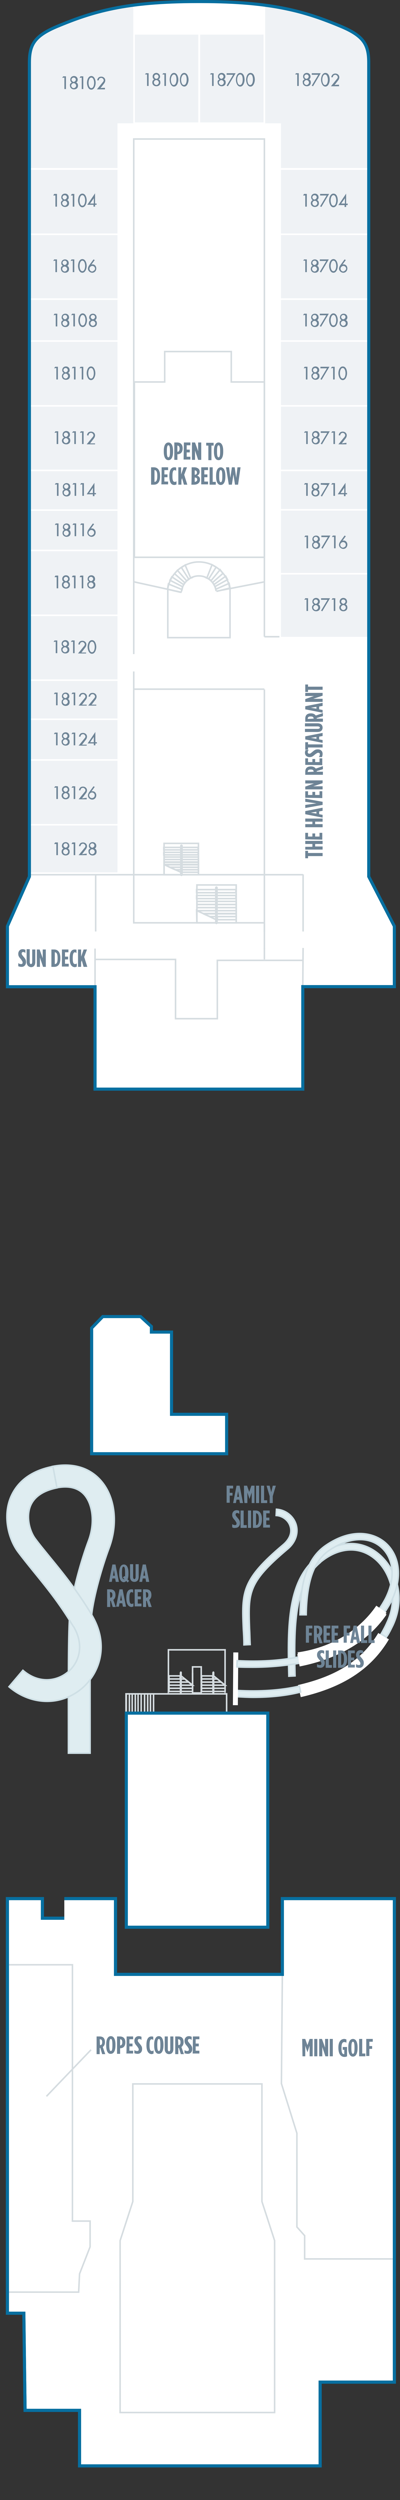 <?xml version="1.0" encoding="utf-8"?>
<!-- Generator: Adobe Illustrator 25.4.1, SVG Export Plug-In . SVG Version: 6.00 Build 0)  -->
<svg version="1.1" id="ESCAPE_DECK_18" xmlns="http://www.w3.org/2000/svg" xmlns:xlink="http://www.w3.org/1999/xlink" x="0px"
	 y="0px" width="129.2px" height="805.7px" viewBox="0 0 129.2 805.7" style="enable-background:new 0 0 129.2 805.7;"
	 xml:space="preserve">
<rect x="0" y="0" width="129.2" height="805.7" fill="#333333" stroke="none"/>
<style type="text/css">
	.st0{fill:#FFFFFF;}
	.st1{fill:none;stroke:#D5DCE0;stroke-width:0.5;}
	.st2{fill:none;stroke:#076FA0;stroke-miterlimit:10;}
	.st3{fill:#DFEDF1;stroke:#CEDFE5;stroke-width:0.5;}
	.st4{fill:none;stroke:#808285;stroke-width:0.25;stroke-miterlimit:10;}
	.st5{fill:none;stroke:#FFFFFF;stroke-width:2;stroke-linejoin:round;stroke-miterlimit:500;}
	.st6{fill:none;stroke:#FFFFFF;stroke-width:4;stroke-linejoin:round;stroke-miterlimit:500;}
	.st7{fill:#6E8496;}
	.st8{fill:#EFF2F5;stroke:#FFFFFF;stroke-width:0.5;stroke-miterlimit:10;}
	.st9{fill:none;}
</style>
<g id="ESCAPE_DECK_18_BOTTOM">
	<polygon class="st0" points="73.2,468.4 73.2,455.7 55.4,455.7 55.4,429.2 48.9,429.2 48.9,427.4 45.4,424.2 33.2,424.2 
		29.6,427.9 29.6,468.4 	"/>
	<path class="st0" d="M64.7,0.5H65c23.1,0,33.8,3.3,45.1,8c7.4,3.1,9,5.9,9,11.7c0,4.3,0,262.3,0,262.3l8.276,16v19.467H97.8V351
		H65.1h-1.5H30.7v-33H2.4v-19.5l7.1-16c0,0,0-258,0-262.3c0-5.8,1.6-8.6,9-11.7c11.3-4.7,22-8,45.1-8H64L64.7,0.5L64.7,0.5z"/>
	<rect x="40.8" y="552.1" class="st0" width="45.7" height="69"/>
	<polyline class="st0" points="20.774,611.877 37.3,611.877 37.3,636.3 64.6,636.3 91.2,636.3 91.2,611.877 127.376,611.877 
		127.376,767.7 103.4,767.7 103.4,794.7 25.7,794.7 25.7,776.8 8.1,776.8 7.7,745.5 2.4,745.5 2.4,611.877 13.7,611.877 13.7,618.2 
		20.774,618.2 	"/>
	<polyline class="st1" points="85.4,205.2 85.4,44.8 43.2,44.8 43.2,210.8 	"/>
	<polyline class="st1" points="43.2,216.4 43.2,297.4 85.4,297.4 85.4,305.9 85.4,222.2 	"/>
	<line class="st1" x1="9.6" y1="281.9" x2="97.9" y2="281.9"/>
	<line class="st1" x1="85.4" y1="205.2" x2="119.2" y2="205.2"/>
	<line class="st1" x1="43.3" y1="222.1" x2="85.4" y2="222.1"/>
	<polyline class="st1" points="54.2,189.8 54.2,205.5 59.5,205.5 74.3,205.5 74.3,189.8 	"/>
	<line class="st1" x1="97.9" y1="305.5" x2="97.8" y2="317.967"/>
	<line class="st1" x1="97.9" y1="281.8" x2="97.9" y2="300.2"/>
	<polyline class="st1" points="30.7,305.7 30.7,309.6 30.7,317.7 	"/>
	<line class="st1" x1="30.9" y1="281.8" x2="30.9" y2="300.2"/>
	<polyline class="st1" points="97.9,309.5 70.2,309.5 70.2,328.3 56.7,328.3 56.7,309.2 30.7,309.2 	"/>
	<rect x="63.5" y="286.7" class="st1" width="6.3" height="1"/>
	<rect x="63.5" y="288.6" class="st1" width="12.7" height="1"/>
	<rect x="69.9" y="286.7" class="st1" width="6.3" height="1"/>
	<rect x="63.6" y="285.2" class="st1" width="12.7" height="12.2"/>
	<rect x="63.6" y="290.5" class="st1" width="12.7" height="1"/>
	<rect x="63.6" y="291.5" class="st1" width="12.7" height="1"/>
	<rect x="63.6" y="292.5" class="st1" width="12.7" height="1"/>
	<polygon class="st1" points="65.6,294.4 76.3,294.4 76.3,293.5 63.6,293.5 	"/>
	<polygon class="st1" points="67.8,295.4 76.3,295.4 76.3,294.5 65.7,294.5 	"/>
	<rect x="70.2" y="295.4" class="st1" width="6.1" height="1"/>
	<polygon class="st1" points="63.6,297.4 69.8,297.4 69.8,296.4 63.5,293.4 	"/>
	<path class="st1" d="M69.7,286.1c0-0.1,0.1-0.2,0.2-0.2l0,0c0.1,0,0.2,0.1,0.2,0.2v11.3c0,0.1-0.1,0.2-0.2,0.2l0,0
		c-0.1,0-0.2-0.1-0.2-0.2V286.1z"/>
	<rect x="52.9" y="273.1" class="st1" width="5.5" height="0.8"/>
	<rect x="52.9" y="274.7" class="st1" width="11.1" height="0.8"/>
	<rect x="58.5" y="273.1" class="st1" width="5.5" height="0.8"/>
	<rect x="53" y="271.8" class="st1" width="11.1" height="10.1"/>
	<rect x="53" y="276.2" class="st1" width="11.1" height="0.8"/>
	<rect x="53" y="277" class="st1" width="11.1" height="0.8"/>
	<rect x="53" y="277.9" class="st1" width="11.1" height="0.8"/>
	<polygon class="st1" points="54.8,279.5 64.1,279.5 64.1,278.6 53,278.6 	"/>
	<polygon class="st1" points="56.6,280.3 64.1,280.3 64.1,279.5 54.8,279.5 	"/>
	<rect x="58.8" y="280.3" class="st1" width="5.3" height="0.8"/>
	<polygon class="st1" points="53,281.9 58.4,281.9 58.4,281.1 53,278.6 	"/>
	<path class="st1" d="M58.4,272.6c0-0.1,0.1-0.2,0.2-0.2l0,0c0.1,0,0.2,0.1,0.2,0.2v9.3c0,0.1-0.1,0.2-0.2,0.2l0,0
		c-0.1,0-0.2-0.1-0.2-0.2V272.6z"/>
	<line class="st1" x1="85.4" y1="297.4" x2="85.4" y2="300.3"/>
	<line class="st1" x1="85.4" y1="305.5" x2="85.4" y2="309.2"/>
	<path class="st1" d="M58.6,190.7c0.3-2.8,2.7-5.1,5.6-5.1c2.9,0,5.2,2.1,5.6,4.9"/>
	<path class="st1" d="M54.2,189.7c0.6-3.7,3.2-6.8,6.7-8c1-0.4,2.2-0.6,3.3-0.6c5.1,0,9.3,3.7,10,8.5"/>
	<polyline class="st1" points="58.4,190.9 54.1,189.9 54.4,188.2 58.8,190 59,189.1 54.9,187 55.5,185.9 59.3,188.4 59.7,187.8 
		56.4,184.9 57.3,183.8 60.3,187.2 61,186.7 58.6,182.9 59.8,182.1 61.6,186.3 62.4,186 	"/>
	<polyline class="st1" points="66,185.9 66.8,186.3 68.5,182 69.8,182.8 67.4,186.6 68.2,187.1 71.1,183.6 72,184.8 68.7,187.7 
		69.1,188.4 72.9,185.7 73.5,186.8 69.5,189 69.7,189.9 74,188 74.3,189.5 69.9,190.6 	"/>
	<line class="st1" x1="43.2" y1="187.5" x2="58.7" y2="190.9"/>
	<line class="st1" x1="85.5" y1="187.5" x2="70.1" y2="190.5"/>
	<polygon class="st1" points="74.7,123.1 74.7,113.3 53.2,113.3 53.2,123.1 43.4,123.1 43.4,179.6 85.4,179.6 85.4,123.1 	"/>
	<polyline class="st2" points="20.774,611.877 37.3,611.877 37.3,636.3 64.6,636.3 91.2,636.3 91.2,611.877 127.376,611.877 
		127.376,767.7 103.4,767.7 103.4,794.7 25.7,794.7 25.7,776.8 8.1,776.8 7.7,745.5 2.4,745.5 2.4,611.877 13.7,611.877 13.7,618.2 
		20.774,618.2 	"/>
	<path class="st3" d="M93.3,540.2c-0.5-17-0.2-30.6,8.8-38.1l1.3,1.5c-8.3,7-8.5,20.1-8.1,36.5L93.3,540.2z"/>
	<path class="st3" d="M29.1,565h-7c0-2.2,0-4.9,0-8c0-13.5-0.1-32,0.5-37.4c0.9-7.1,3.7-17,6-23.1c2-5.3,1.5-11.3-1.2-14.6
		c-2-2.4-5.1-3.2-9.2-2.4l-1.3-6.9c6.6-1.3,12.2,0.4,15.9,4.8c4.4,5.2,5.4,13.7,2.4,21.6c-2.2,5.9-4.9,15.2-5.6,21.4
		c-0.6,4.9-0.5,23.9-0.5,36.5C29.1,560,29.1,562.7,29.1,565z"/>
	<polyline class="st1" points="2.4,633.2 23.4,633.2 23.4,715.8 29.1,715.8 29.1,724.1 25.7,732.8 25.4,738.7 2.4,738.7 	"/>
	<polygon class="st1" points="63.7,671.6 84.6,671.6 84.6,709.5 88.7,722.1 88.7,777.5 65.8,777.5 63.7,777.5 38.8,777.5 
		38.8,722.1 42.9,709.5 42.9,671.6 60.8,671.6 	"/>
	<polyline class="st1" points="127.376,728 98.4,728 98.4,720.5 95.9,717.7 95.9,687.5 90.9,671.5 91.2,636.3 	"/>
	<rect x="54.4" y="531.7" class="st1" width="18.3" height="14.2"/>
	<rect x="54.6" y="545" class="st4" width="7.6" height="1"/>
	<rect x="54.6" y="544.1" class="st1" width="7.6" height="1"/>
	<rect x="54.6" y="543.1" class="st1" width="7.6" height="1"/>
	<polygon class="st1" points="60.9,542.1 54.6,542.1 54.6,543.1 62.2,543.1 	"/>
	<polygon class="st1" points="59.7,541.1 54.6,541.1 54.6,542.1 60.9,542.1 	"/>
	<rect x="54.6" y="540.1" class="st1" width="3.6" height="1"/>
	<polyline class="st1" points="58.5,540.1 62.2,543.1 62.2,539.1 	"/>
	<path class="st1" d="M58.5,545.4c0,0.1-0.1,0.2-0.1,0.2l0,0c-0.1,0-0.1-0.1-0.1-0.2v-6.3c0-0.1,0.1-0.2,0.1-0.2l0,0
		c0.1,0,0.1,0.1,0.1,0.2V545.4z"/>
	<rect x="65.1" y="545" class="st4" width="7.6" height="1"/>
	<rect x="65.1" y="544.1" class="st1" width="7.6" height="1"/>
	<rect x="65.1" y="543.1" class="st1" width="7.6" height="1"/>
	<polygon class="st1" points="71.4,542.1 65.1,542.1 65.1,543.1 72.7,543.1 	"/>
	<polygon class="st1" points="70.2,541.1 65.1,541.1 65.1,542.1 71.4,542.1 	"/>
	<rect x="65.1" y="540.1" class="st1" width="3.6" height="1"/>
	<line class="st1" x1="69" y1="540.1" x2="72.7" y2="543.1"/>
	<path class="st1" d="M69,545.4c0,0.1-0.1,0.2-0.1,0.2l0,0c-0.1,0-0.1-0.1-0.1-0.2v-6.3c0-0.1,0.1-0.2,0.1-0.2l0,0
		c0.1,0,0.1,0.1,0.1,0.2V545.4z"/>
	<rect x="62.2" y="537.2" class="st1" width="2.8" height="8.4"/>
	<path class="st5" d="M96.7,544.4c11.3-2.6,21.1-7.4,27.2-17.7"/>
	<path class="st3" d="M29.6,520.4c5.8,9.6,2.6,18.8-3.1,23.7c-3.3,2.8-7.3,4.2-11.3,4.2c-4.3,0-8.7-1.6-12.3-4.7l4.5-5.3
		c5.2,4.5,11.1,3.5,14.6,0.5c3.2-2.7,5.6-8.2,1.7-14.7"/>
	<path class="st3" d="M23.7,524.2c-4.6-7.7-9.1-13.1-13-17.9c-1.7-2.1-3.4-4.2-4.9-6.2c-2.9-3.9-4.9-11-2.5-17.2
		c1.5-3.8,5-8.6,13.8-10.3l1.3,6.9c-4.5,0.9-7.4,2.9-8.6,5.9c-1.4,3.6-0.2,8.1,1.6,10.5c1.4,1.9,3,3.8,4.7,5.9
		c4.1,5,8.7,10.6,13.6,18.7"/>
	<path class="st6" d="M96.7,545c11.3-2.6,21.1-7.4,27.2-17.7"/>
	<path class="st3" d="M81.8,547c-1.7,0-3.5-0.1-5.3-0.2l0.1-2c7.2,0.4,14,0,20.1-1.4l0.4,1.9C92.4,546.5,87.2,547,81.8,547z"/>
	<path class="st3" d="M126.9,523.8c4.4-9.5,0.8-18.9-5.1-23.4s-13.4-3.8-20,1.9l1.3,1.5c5.8-5,12.4-5.7,17.5-1.8
		c5.1,3.8,8.4,12.5,4.4,20.9l0,0c-0.6,1.4-1.3,2.6-1.9,3.7l1.7,1C125.6,526.5,126.2,525.2,126.9,523.8"/>
	<rect x="40.7" y="545.9" class="st1" width="32.5" height="6.2"/>
	<rect x="40.8" y="545.9" class="st1" width="1" height="6.3"/>
	<rect x="42.7" y="545.9" class="st1" width="1" height="6.3"/>
	<rect x="44.6" y="545.9" class="st1" width="1" height="6.3"/>
	<rect x="46.7" y="545.9" class="st1" width="1" height="6.3"/>
	<rect x="48.6" y="545.9" class="st1" width="1" height="6.3"/>
	<rect x="67.577" y="540.244" transform="matrix(0.008 -1 1 0.008 -465.557 612.791)" class="st0" width="17.003" height="1.6"/>
	<path class="st3" d="M78.8,530.1c0-1.8-0.1-3.5-0.2-5c-0.5-11.9-0.7-15.9,12.9-27.3c2.1-1.8,2.9-3.9,2.2-6
		c-0.6-1.9-2.5-3.3-4.5-3.4l0.1-2c2.9,0.2,5.4,2.1,6.3,4.8c0.9,2.8-0.1,5.9-2.8,8.1C80,510.1,80.2,513.2,80.6,525
		c0.1,1.5,0.1,3.2,0.2,5L78.8,530.1z"/>
	<path class="st6" d="M96.4,535.1c11.1-2.2,20.8-7.1,26.8-15.9"/>
	<path class="st3" d="M81.7,537.3c-1.7,0-3.4,0-5.2-0.1l0.1-2c7.1,0.4,13.8,0,19.8-1.2c11.9-2.3,20.7-7.6,26.1-15.5
		c0.7-1,1.3-2,1.9-3.1c3.4-6.5,2.9-13-1.2-16.7s-10.5-3.3-16.8,0.9c-5,3.4-7.3,9.8-7.5,20.8h-2c0.2-11.7,2.8-18.6,8.4-22.4
		c8.4-5.7,15.5-4.1,19.3-0.7c4.8,4.3,5.4,11.8,1.6,19.1c-0.6,1.1-1.3,2.2-2,3.3c-5.7,8.4-14.9,13.9-27.4,16.3
		C92.1,536.8,87,537.3,81.7,537.3z"/>
	<path class="st6" d="M96.4,534.5c10.9-1.5,20.8-7.1,26.8-15.9"/>
	<line class="st1" x1="29.4" y1="660.6" x2="15" y2="675.6"/>
	<path class="st7" d="M97.6,657.1h1l0.7,2l0.7-2h1v5.6h-1v-3.4l-0.7,2.1l0,0l-0.7-2.1v3.4h-0.9L97.6,657.1L97.6,657.1z M101.5,657.1
		h1v5.6h-1V657.1z M103.1,657.1h0.9l1,2.8v-2.8h1v5.6h-0.9l-1-3v3h-1V657.1z M106.5,657.1h1v5.6h-1V657.1z M109.3,660v-0.2
		c0-1.8,0.8-2.7,1.9-2.7c0.3,0,0.5,0.1,0.7,0.2v1c-0.2-0.1-0.5-0.2-0.7-0.2c-0.6,0-0.9,0.6-0.9,1.8v0.3c0,1.5,0.4,1.8,0.8,1.8
		c0,0,0,0,0.1,0v-1.4h-0.5v-0.9h1.4v3c-0.4,0.2-0.6,0.2-1,0.2C110.1,662.8,109.3,662,109.3,660z M112.5,660.1v-0.3
		c0-1.8,0.6-2.7,1.5-2.7s1.5,0.9,1.5,2.7v0.3c0,1.8-0.6,2.7-1.5,2.7S112.5,661.9,112.5,660.1z M114.5,660.1v-0.3
		c0-1.4-0.2-1.8-0.5-1.8s-0.5,0.4-0.5,1.8v0.3c0,1.4,0.2,1.8,0.5,1.8S114.5,661.5,114.5,660.1z M116,657.1h1v4.7h1v0.9h-2V657.1z
		 M118.4,657.1h2v0.9h-1.1v1.4h0.9v0.9h-0.9v2.3h-1v-5.5L118.4,657.1L118.4,657.1z"/>
	<path class="st7" d="M31.2,656.3h1c1,0,1.7,0.5,1.7,1.8v0.1c0,0.7-0.3,1.2-0.7,1.5L34,662h-1l-0.6-2h-0.2v2h-1V656.3L31.2,656.3z
		 M32.3,659.1c0.4,0,0.7-0.2,0.7-0.9v-0.1c0-0.7-0.3-0.9-0.8-0.9l0,0L32.3,659.1L32.3,659.1z M34.3,659.2v-0.3
		c0-1.8,0.6-2.7,1.5-2.7s1.5,0.9,1.5,2.7v0.3c0,1.8-0.6,2.7-1.5,2.7C34.9,662,34.3,661.1,34.3,659.2z M36.3,659.2v-0.3
		c0-1.4-0.2-1.8-0.5-1.8s-0.5,0.4-0.5,1.8v0.3c0,1.4,0.2,1.8,0.5,1.8S36.3,660.7,36.3,659.2z M37.8,656.3h0.9c1.1,0,1.8,0.6,1.8,1.9
		l0,0c0,1.3-0.7,1.9-1.7,1.9l0,0v1.8h-1V656.3z M38.8,659.2c0.4,0,0.7-0.3,0.7-1l0,0c0-0.7-0.3-1-0.7-1l0,0V659.2L38.8,659.2
		L38.8,659.2z M40.9,656.3H43v0.9h-1.2v1.4h1v0.9h-1v1.4H43v0.9h-2.2C40.9,661.9,40.9,656.3,40.9,656.3z M43.4,661.7v-1
		c0.3,0.2,0.6,0.3,0.9,0.3c0.3,0,0.5-0.1,0.5-0.5l0,0c0-0.3-0.1-0.4-0.5-1c-0.7-0.8-0.9-1.1-0.9-1.8l0,0c0-0.9,0.6-1.5,1.4-1.5
		c0.4,0,0.6,0.1,0.9,0.2v1c-0.3-0.2-0.5-0.3-0.7-0.3c-0.3,0-0.5,0.2-0.5,0.5l0,0c0,0.3,0.1,0.4,0.5,0.9c0.8,0.9,0.9,1.2,0.9,1.9l0,0
		c0,0.9-0.6,1.5-1.4,1.5C44,661.9,43.7,661.8,43.4,661.7z M47.3,659.2V659c0-2,0.7-2.7,1.6-2.7c0.3,0,0.4,0,0.6,0.1v1
		c-0.2-0.1-0.4-0.2-0.5-0.2c-0.4,0-0.7,0.4-0.7,1.8v0.2c0,1.5,0.3,1.8,0.8,1.8c0.2,0,0.3-0.1,0.5-0.2v1c-0.2,0.1-0.4,0.2-0.7,0.2
		C48,661.9,47.3,661.1,47.3,659.2z M49.8,659.2v-0.3c0-1.8,0.6-2.7,1.5-2.7s1.5,0.9,1.5,2.7v0.3c0,1.8-0.6,2.7-1.5,2.7
		S49.8,661.1,49.8,659.2z M51.8,659.2v-0.3c0-1.4-0.2-1.8-0.5-1.8s-0.5,0.4-0.5,1.8v0.3c0,1.4,0.2,1.8,0.5,1.8
		S51.8,660.7,51.8,659.2z M53.2,660.3v-4h1v4.1c0,0.5,0.2,0.7,0.4,0.7s0.4-0.2,0.4-0.7v-4.1h1v4c0,1.2-0.6,1.7-1.4,1.7
		S53.2,661.4,53.2,660.3z M56.6,656.3h1c1,0,1.7,0.5,1.7,1.8v0.1c0,0.7-0.3,1.2-0.7,1.5l0.8,2.3h-1l-0.6-2h-0.2v2h-1V656.3
		L56.6,656.3z M57.6,659.1c0.4,0,0.7-0.2,0.7-0.9v-0.1c0-0.7-0.3-0.9-0.8-0.9l0,0L57.6,659.1L57.6,659.1z M59.6,661.7v-1
		c0.3,0.2,0.6,0.3,0.9,0.3c0.3,0,0.5-0.1,0.5-0.5l0,0c0-0.3-0.1-0.4-0.5-1c-0.7-0.8-0.9-1.1-0.9-1.8l0,0c0-0.9,0.6-1.5,1.4-1.5
		c0.4,0,0.6,0.1,0.9,0.2v1c-0.3-0.2-0.5-0.3-0.7-0.3c-0.3,0-0.5,0.2-0.5,0.5l0,0c0,0.3,0.1,0.4,0.5,0.9c0.8,0.9,0.9,1.2,0.9,1.9l0,0
		c0,0.9-0.6,1.5-1.4,1.5C60.2,661.9,59.9,661.8,59.6,661.7z M62.3,656.3h2.1v0.9h-1.2v1.4h1v0.9h-1v1.4h1.2v0.9h-2.2
		C62.3,661.9,62.3,656.3,62.3,656.3z"/>
	<path class="st7" d="M36.3,504.2h1l1.1,5.6h-1l-0.2-1.1h-0.9l-0.2,1.1h-0.9L36.3,504.2z M37.1,507.8l-0.3-1.8l-0.3,1.8H37.1z
		 M40.8,509.5c-0.2,0.2-0.5,0.4-0.8,0.4c-0.9,0-1.5-0.9-1.5-2.7v-0.3c0-1.8,0.6-2.7,1.5-2.7s1.5,0.9,1.5,2.7v0.3
		c0,0.8-0.1,1.4-0.3,1.8l0.5,0.5l-0.5,0.5L40.8,509.5z M40.2,508.9l-0.5-0.5l0.5-0.5l0.2,0.2c0-0.3,0-0.6,0-1.1v-0.3
		c0-1.4-0.2-1.8-0.5-1.8s-0.5,0.4-0.5,1.8v0.3c0,1.6,0.2,1.9,0.6,1.9C40.1,509,40.2,509,40.2,508.9z M42,508.1v-4h1v4.1
		c0,0.5,0.2,0.7,0.4,0.7s0.4-0.2,0.4-0.7v-4.1h1v4c0,1.2-0.6,1.7-1.4,1.7C42.6,509.8,42,509.3,42,508.1z M46.1,504.2h1l1.1,5.6h-1
		l-0.2-1.1h-0.9l-0.2,1.1H45L46.1,504.2z M46.9,507.8l-0.3-1.8l-0.3,1.8H46.9z M34.6,512.2h1c1,0,1.7,0.5,1.7,1.8v0.1
		c0,0.7-0.3,1.2-0.7,1.5l0.8,2.3h-1l-0.6-2h-0.2v2h-1V512.2L34.6,512.2z M35.6,514.9c0.4,0,0.7-0.2,0.7-0.9l0,0
		c0-0.7-0.3-0.9-0.8-0.9l0,0L35.6,514.9L35.6,514.9z M38.6,512.2h1l1.1,5.6h-1l-0.2-1.1h-0.9l-0.2,1.1h-0.9L38.6,512.2z M39.4,515.8
		l-0.3-1.8l-0.3,1.8H39.4z M40.8,515.1v-0.2c0-2,0.7-2.7,1.6-2.7c0.3,0,0.4,0,0.6,0.1v1c-0.2-0.1-0.4-0.2-0.5-0.2
		c-0.4,0-0.7,0.4-0.7,1.8v0.2c0,1.5,0.3,1.8,0.8,1.8c0.2,0,0.3-0.1,0.5-0.2v1c-0.2,0.1-0.4,0.2-0.7,0.2
		C41.5,517.8,40.8,517,40.8,515.1z M43.6,512.2h2.1v0.9h-1.2v1.4h1v0.9h-1v1.4h1.2v0.9h-2.2v-5.5L43.6,512.2L43.6,512.2z
		 M46.2,512.2h1c1,0,1.7,0.5,1.7,1.8v0.1c0,0.7-0.3,1.2-0.7,1.5l0.8,2.3h-1l-0.6-2h-0.2v2h-1V512.2L46.2,512.2z M47.2,514.9
		c0.4,0,0.7-0.2,0.7-0.9l0,0c0-0.7-0.3-0.9-0.8-0.9l0,0L47.2,514.9L47.2,514.9z"/>
	<path class="st7" d="M98.9,523.9h2v0.9h-1.1v1.4h0.9v0.9h-0.9v2.3h-1v-5.5L98.9,523.9L98.9,523.9z M101.4,523.9h1
		c1,0,1.7,0.5,1.7,1.8v0.1c0,0.7-0.3,1.2-0.7,1.5l0.8,2.3h-1l-0.6-2h-0.2v2h-1C101.4,529.6,101.4,523.9,101.4,523.9z M102.4,526.6
		c0.4,0,0.7-0.2,0.7-0.9v-0.1c0-0.7-0.3-0.9-0.8-0.9l0,0L102.4,526.6L102.4,526.6z M104.6,523.9h2.1v0.9h-1.2v1.4h1v0.9h-1v1.4h1.2
		v0.9h-2.2v-5.5L104.6,523.9L104.6,523.9z M107.2,523.9h2.1v0.9h-1.2v1.4h1v0.9h-1v1.4h1.2v0.9h-2.2v-5.5L107.2,523.9L107.2,523.9z
		 M111.1,523.9h2v0.9H112v1.4h0.9v0.9H112v2.3h-1v-5.5L111.1,523.9L111.1,523.9z M114.2,523.9h1l1.1,5.6h-1l-0.2-1.1h-0.9l-0.2,1.1
		h-0.9L114.2,523.9z M115,527.5l-0.3-1.8l-0.3,1.8H115z M116.6,523.9h1v4.7h1v0.9h-2C116.6,529.5,116.6,523.9,116.6,523.9z
		 M119,523.9h1v4.7h1v0.9h-2V523.9z M102.4,537.3v-1c0.3,0.2,0.6,0.3,0.9,0.3s0.5-0.1,0.5-0.5l0,0c0-0.3-0.1-0.4-0.5-1
		c-0.7-0.8-0.9-1.1-0.9-1.8l0,0c0-0.9,0.6-1.5,1.4-1.5c0.4,0,0.6,0.1,0.9,0.2v1c-0.3-0.2-0.5-0.3-0.7-0.3c-0.3,0-0.5,0.2-0.5,0.5
		l0,0c0,0.3,0.1,0.4,0.5,0.9c0.8,0.9,0.9,1.2,0.9,1.9l0,0c0,0.9-0.6,1.5-1.4,1.5C103.1,537.5,102.7,537.4,102.4,537.3z M105.2,531.9
		h1v4.7h1v0.9h-2V531.9z M107.6,531.9h1v5.6h-1V531.9z M109.2,531.9h0.9c1.2,0,2,0.9,2,2.7v0.2c0,1.8-0.7,2.7-2,2.7h-0.9V531.9z
		 M110.2,536.6c0.5,0,0.9-0.4,0.9-1.8v-0.2c0-1.4-0.4-1.8-0.9-1.8l0,0V536.6L110.2,536.6z M112.5,531.9h2.1v0.9h-1.2v1.4h1v0.9h-1
		v1.4h1.2v0.9h-2.2v-5.5L112.5,531.9L112.5,531.9z M115,537.3v-1c0.3,0.2,0.6,0.3,0.9,0.3s0.5-0.1,0.5-0.5l0,0c0-0.3-0.1-0.4-0.5-1
		c-0.7-0.8-0.9-1.1-0.9-1.8l0,0c0-0.9,0.6-1.5,1.4-1.5c0.4,0,0.6,0.1,0.9,0.2v1c-0.3-0.2-0.5-0.3-0.7-0.3c-0.3,0-0.5,0.2-0.5,0.5
		l0,0c0,0.3,0.1,0.4,0.5,0.9c0.8,0.9,0.9,1.2,0.9,1.9l0,0c0,0.9-0.6,1.5-1.4,1.5C115.6,537.5,115.3,537.4,115,537.3z"/>
	<path class="st7" d="M73.3,478.8h2v0.9h-1.1v1.4h0.9v0.9h-0.9v2.3h-1v-5.5L73.3,478.8L73.3,478.8z M76.4,478.8h1l1.1,5.6h-1
		l-0.2-1.1h-0.9l-0.2,1.1h-0.9L76.4,478.8z M77.2,482.4l-0.3-1.8l-0.3,1.8H77.2z M78.8,478.8h1l0.7,2l0.7-2h1v5.6h-0.9V481l-0.7,2.1
		l0,0l-0.7-2.1v3.4H79C78.8,484.4,78.8,478.8,78.8,478.8z M82.7,478.8h1v5.6h-1V478.8z M84.3,478.8h1v4.7h1v0.9h-2V478.8z
		 M87.1,482.2l-1-3.4h1l0.5,2.1l0.5-2.1h1l-1,3.4v2.2h-1V482.2L87.1,482.2z M75,492.2v-1c0.3,0.2,0.6,0.3,0.9,0.3s0.5-0.1,0.5-0.5
		l0,0c0-0.3-0.1-0.4-0.5-1c-0.7-0.8-0.9-1.1-0.9-1.8l0,0c0-0.9,0.6-1.5,1.4-1.5c0.4,0,0.6,0.1,0.9,0.2v1c-0.3-0.2-0.5-0.3-0.7-0.3
		c-0.3,0-0.5,0.2-0.5,0.5l0,0c0,0.3,0.1,0.4,0.5,0.9c0.8,0.9,0.9,1.2,0.9,1.9l0,0c0,0.9-0.6,1.5-1.4,1.5
		C75.6,492.5,75.2,492.4,75,492.2z M77.7,486.8h1v4.7h1v0.9h-2V486.8z M80.1,486.8h1v5.6h-1V486.8z M81.7,486.8h0.9
		c1.2,0,2,0.9,2,2.7v0.2c0,1.8-0.7,2.7-2,2.7h-0.9V486.8z M82.7,491.5c0.5,0,0.9-0.4,0.9-1.8v-0.2c0-1.4-0.4-1.8-0.9-1.8l0,0V491.5
		L82.7,491.5z M85,486.8h2.1v0.9H86v1.4h1v0.9h-1v1.4h1.2v0.9H85V486.8z"/>
	<path class="st7" d="M5.9,311.4v-1c0.3,0.2,0.6,0.3,0.9,0.3s0.5-0.1,0.5-0.5l0,0c0-0.3-0.1-0.4-0.5-1c-0.7-0.8-0.9-1.1-0.9-1.8l0,0
		c0-0.9,0.6-1.5,1.4-1.5c0.4,0,0.6,0.1,0.9,0.2v1c-0.3-0.2-0.5-0.3-0.7-0.3c-0.3,0-0.5,0.2-0.5,0.5l0,0c0,0.3,0.1,0.4,0.5,0.9
		c0.8,0.9,0.9,1.2,0.9,1.9l0,0c0,0.9-0.6,1.5-1.4,1.5C6.5,311.6,6.2,311.5,5.9,311.4z M8.6,309.9v-4h1v4.1c0,0.5,0.2,0.7,0.4,0.7
		s0.4-0.2,0.4-0.7v-4h1v4c0,1.2-0.6,1.7-1.4,1.7C9.2,311.6,8.6,311.1,8.6,309.9z M11.9,306h0.9l1,2.8V306h1v5.6h-0.9l-1-3v3h-1V306z
		 M16.6,306h0.9c1.2,0,2,0.9,2,2.7v0.2c0,1.8-0.7,2.7-2,2.7h-0.9V306z M17.7,310.7c0.5,0,0.9-0.4,0.9-1.8v-0.2
		c0-1.4-0.4-1.8-0.9-1.8l0,0V310.7L17.7,310.7z M20,306h2.1v0.9H21v1.4h1v0.9h-1v1.4h1.2v0.9H20V306z M22.5,308.9v-0.2
		c0-2,0.7-2.7,1.6-2.7c0.3,0,0.4,0,0.6,0.1v1c-0.2-0.1-0.4-0.2-0.5-0.2c-0.4,0-0.7,0.4-0.7,1.8v0.2c0,1.5,0.3,1.8,0.8,1.8
		c0.2,0,0.3-0.1,0.5-0.2v1c-0.2,0.1-0.4,0.2-0.7,0.2C23.1,311.6,22.5,310.8,22.5,308.9z M25.2,306h1v2.3L27,306h1.1l-0.9,2.4l1,3.2
		H27l-0.6-2.1l-0.2,0.6v1.5h-1L25.2,306L25.2,306z"/>
	<path class="st7" d="M99.5,275.9v0.7h-0.9v-2.4h0.9v0.7h4.7v1L99.5,275.9L99.5,275.9z M98.6,273.9v-1h2.3V272h-2.3v-1h5.6v1h-2.4
		v0.8h2.4v1h-5.6V273.9z M98.6,270.5v-2.1h0.9v1.2h1.4v-1h0.9v1h1.4v-1.2h0.9v2.2L98.6,270.5L98.6,270.5z M98.6,266.6v-1h2.3v-0.8
		h-2.3v-1h5.6v1h-2.4v0.8h2.4v1H98.6z M98.6,262.4v-1l5.6-1.1v1l-1.1,0.2v0.9l1.1,0.2v0.9L98.6,262.4z M102.2,261.6l-1.8,0.3
		l1.8,0.3V261.6z M98.6,260.4v-1l3.6-0.5l-3.6-0.5v-1l5.6,1v1L98.6,260.4z M98.6,257.1V255h0.9v1.2h1.4v-1h0.9v1h1.4V255h0.9v2.2
		L98.6,257.1L98.6,257.1z M98.6,254.4v-0.9l2.8-1h-2.8v-1h5.6v0.9l-3,1h3v1H98.6z M98.6,249.7v-1c0-1,0.5-1.7,1.8-1.7h0.1
		c0.7,0,1.2,0.3,1.5,0.7l2.3-0.8v1l-2,0.6v0.2h2v1H98.6L98.6,249.7z M101.3,248.7c0-0.4-0.2-0.7-0.9-0.7h-0.1
		c-0.7,0-0.9,0.3-0.9,0.8l0,0L101.3,248.7L101.3,248.7z M98.6,246.5v-2.1h0.9v1.2h1.4v-1h0.9v1h1.4v-1.2h0.9v2.2L98.6,246.5
		L98.6,246.5z M104,244h-1c0.2-0.3,0.3-0.6,0.3-0.9c0-0.3-0.1-0.5-0.5-0.5l0,0c-0.3,0-0.4,0.1-1,0.5c-0.8,0.7-1.1,0.9-1.8,0.9l0,0
		c-0.9,0-1.5-0.6-1.5-1.4c0-0.4,0.1-0.6,0.2-0.9h1c-0.2,0.3-0.3,0.5-0.3,0.7c0,0.3,0.2,0.5,0.5,0.5l0,0c0.3,0,0.4-0.1,0.9-0.5
		c0.9-0.8,1.2-0.9,1.9-0.9l0,0c0.9,0,1.5,0.6,1.5,1.4C104.2,243.4,104.1,243.7,104,244z M99.5,240.9v0.7h-0.9v-2.4h0.9v0.7h4.7v1
		H99.5L99.5,240.9z M98.6,238.3v-1l5.6-1.1v1l-1.1,0.2v0.9l1.1,0.2v0.9L98.6,238.3z M102.2,237.5l-1.8,0.3l1.8,0.3V237.5z
		 M102.5,235.9h-4v-1h4.1c0.5,0,0.7-0.2,0.7-0.4s-0.2-0.4-0.7-0.4h-4.1v-1h4c1.2,0,1.7,0.6,1.7,1.4S103.7,235.9,102.5,235.9z
		 M98.6,232.6v-1c0-1,0.5-1.7,1.8-1.7h0.1c0.7,0,1.2,0.3,1.5,0.7l2.3-0.8v1l-2,0.6v0.2h2v1H98.6L98.6,232.6z M101.3,231.6
		c0-0.4-0.2-0.7-0.9-0.7h-0.1c-0.7,0-0.9,0.3-0.9,0.8l0,0L101.3,231.6L101.3,231.6z M98.6,228.6v-1l5.6-1.1v1l-1.1,0.2v0.9l1.1,0.2
		v0.9L98.6,228.6z M102.2,227.8l-1.8,0.3l1.8,0.3V227.8z M98.6,226.2v-0.9l2.8-1h-2.8v-1h5.6v0.9l-3,1h3v1H98.6z M99.5,222.3v0.7
		h-0.9v-2.4h0.9v0.7h4.7v1H99.5L99.5,222.3z"/>
	<path class="st7" d="M52.9,145.6v-0.3c0-1.8,0.6-2.7,1.5-2.7s1.5,0.9,1.5,2.7v0.3c0,1.8-0.6,2.7-1.5,2.7S52.9,147.4,52.9,145.6z
		 M54.9,145.6v-0.3c0-1.4-0.2-1.8-0.5-1.8s-0.5,0.4-0.5,1.8v0.3c0,1.4,0.2,1.8,0.5,1.8S54.9,147,54.9,145.6z M56.3,142.6h0.9
		c1.1,0,1.8,0.6,1.8,1.9l0,0c0,1.3-0.7,1.9-1.7,1.9l0,0v1.8h-1V142.6z M57.3,145.6c0.4,0,0.7-0.3,0.7-1l0,0c0-0.7-0.3-1-0.7-1l0,0
		V145.6L57.3,145.6z M59.4,142.6h2.1v0.9h-1.2v1.4h1v0.9h-1v1.4h1.2v0.9h-2.2L59.4,142.6L59.4,142.6z M62.1,142.6H63l1,2.8v-2.8h1
		v5.6h-1l-1-3v3h-1v-5.6H62.1z M67.3,143.6h-0.7v-0.9H69v0.9h-0.7v4.7h-1C67.3,148.2,67.3,143.6,67.3,143.6z M69.1,145.6v-0.3
		c0-1.8,0.6-2.7,1.5-2.7s1.5,0.9,1.5,2.7v0.3c0,1.8-0.6,2.7-1.5,2.7S69.1,147.4,69.1,145.6z M71.1,145.6v-0.3c0-1.4-0.2-1.8-0.5-1.8
		s-0.5,0.4-0.5,1.8v0.3c0,1.4,0.2,1.8,0.5,1.8S71.1,147,71.1,145.6z M48.8,150.6h0.9c1.2,0,2,0.9,2,2.7v0.2c0,1.8-0.7,2.7-2,2.7
		h-0.9V150.6z M49.9,155.3c0.5,0,0.9-0.4,0.9-1.8v-0.2c0-1.4-0.4-1.8-0.9-1.8l0,0V155.3L49.9,155.3L49.9,155.3z M52.2,150.6h2.1v0.9
		h-1.2v1.4h1v0.9h-1v1.4h1.2v0.9h-2.2C52.2,156.2,52.2,150.6,52.2,150.6z M54.7,153.5v-0.2c0-2,0.7-2.7,1.6-2.7c0.3,0,0.4,0,0.6,0.1
		v1c-0.2-0.1-0.4-0.2-0.5-0.2c-0.4,0-0.7,0.4-0.7,1.8v0.2c0,1.5,0.3,1.8,0.8,1.8c0.2,0,0.3-0.1,0.5-0.2v1c-0.2,0.1-0.4,0.2-0.7,0.2
		C55.3,156.3,54.7,155.5,54.7,153.5z M57.5,150.6h1v2.3l0.8-2.3h1.1l-0.9,2.4l1,3.2h-1.1l-0.6-2.1l-0.2,0.6v1.5h-1v-5.6L57.5,150.6
		L57.5,150.6z M61.9,150.6h0.8c0.9,0,1.8,0.4,1.8,1.4l0,0c0,0.7-0.4,1.1-0.8,1.3c0.5,0.2,0.9,0.5,0.9,1.2v0.1c0,1-0.8,1.6-1.9,1.6
		h-0.9C61.9,156.2,61.9,150.6,61.9,150.6z M62.9,153c0.4,0,0.7-0.2,0.7-0.7l0,0c0-0.5-0.3-0.7-0.7-0.7l0,0V153L62.9,153L62.9,153z
		 M62.9,155.3c0.4,0,0.8-0.3,0.8-0.7l0,0c0-0.5-0.3-0.7-0.8-0.7l0,0V155.3L62.9,155.3L62.9,155.3z M65.1,150.6h2.1v0.9H66v1.4h1v0.9
		h-1v1.4h1.2v0.9H65v-5.5L65.1,150.6L65.1,150.6z M67.7,150.6h1v4.7h1v0.9h-2V150.6z M69.8,153.6v-0.3c0-1.8,0.6-2.7,1.5-2.7
		s1.5,0.9,1.5,2.7v0.3c0,1.8-0.6,2.7-1.5,2.7S69.8,155.4,69.8,153.6z M71.8,153.6v-0.3c0-1.4-0.2-1.8-0.5-1.8s-0.5,0.4-0.5,1.8v0.3
		c0,1.4,0.2,1.8,0.5,1.8S71.8,155,71.8,153.6z M73,150.6h1l0.4,3.4l0.5-3.4h0.9l0.5,3.4l0.4-3.4h1l-0.8,5.6h-1l-0.5-3.3l-0.5,3.3h-1
		L73,150.6z"/>
</g>
<g id="ESCAPE_DECK_18_ROOMS">
	<g id="gDeck18TheHavenDeluxeOwnersSuiteWithBalconyH3">
		<g id="gDeck18TheHavenDeluxeOwnersSuiteWithBalconyH3">
			<g id="g18700">
				<g id="h18700">
					<rect id="b18700" x="64.4" y="10.9" class="st8" width="21" height="28.8"/>
					<path id="t18700" class="st7" d="M67.8,24.1l0.3-0.5H69v4.1h-0.5V24h-0.7V24.1z M70.9,25.6c-0.3-0.2-0.5-0.5-0.5-0.9
						c0-0.7,0.5-1.2,1.2-1.2s1.2,0.5,1.2,1.2c0,0.4-0.2,0.7-0.5,0.9c0.4,0.1,0.6,0.5,0.6,1c0,0.8-0.6,1.2-1.3,1.2s-1.3-0.5-1.3-1.2
						C70.2,26.1,70.4,25.8,70.9,25.6z M70.7,26.6c0,0.4,0.4,0.8,0.8,0.8s0.8-0.4,0.8-0.8s-0.4-0.8-0.8-0.8S70.7,26.2,70.7,26.6z
						 M70.8,24.7c0,0.3,0.4,0.7,0.7,0.7c0.3,0,0.7-0.4,0.7-0.7c0-0.4-0.3-0.7-0.7-0.7S70.8,24.3,70.8,24.7z M73.2,24.1v-0.5h2.9
						l-2.5,4.2l-0.4-0.2l2.1-3.5C75.3,24.1,73.2,24.1,73.2,24.1z M76.2,25.7c0-0.9,0.4-2.2,1.4-2.2c1.1,0,1.4,1.3,1.4,2.2
						c0,0.8-0.4,2.2-1.4,2.2S76.2,26.5,76.2,25.7z M76.6,25.7c0,0.6,0.2,1.7,0.9,1.7c0.7,0,0.9-1.1,0.9-1.7S78.3,24,77.6,24
						C76.8,24,76.6,25.1,76.6,25.7z M79.5,25.7c0-0.9,0.4-2.2,1.4-2.2c1.1,0,1.4,1.3,1.4,2.2c0,0.8-0.4,2.2-1.4,2.2
						S79.5,26.5,79.5,25.7z M79.9,25.7c0,0.6,0.2,1.7,0.9,1.7c0.7,0,0.9-1.1,0.9-1.7S81.6,24,80.9,24C80.2,24,79.9,25.1,79.9,25.7z"
					/>
				</g>
			</g>
			<g id="g18100">
				<g id="h18100">
					<rect id="b18100" x="43.3" y="10.9" class="st8" width="21" height="28.8"/>
					<path id="t18100" class="st7" d="M46.8,24.1l0.3-0.5H48v4.1h-0.5V24h-0.7V24.1z M49.8,25.6c-0.3-0.2-0.5-0.5-0.5-0.9
						c0-0.7,0.5-1.2,1.2-1.2c0.6,0,1.2,0.5,1.2,1.2c0,0.4-0.2,0.7-0.5,0.9c0.4,0.1,0.6,0.5,0.6,1c0,0.8-0.6,1.2-1.3,1.2
						s-1.3-0.5-1.3-1.2C49.2,26.1,49.4,25.8,49.8,25.6z M49.7,26.6c0,0.4,0.4,0.8,0.8,0.8c0.4,0,0.8-0.4,0.8-0.8s-0.4-0.8-0.8-0.8
						C50,25.8,49.7,26.2,49.7,26.6z M49.8,24.7c0,0.3,0.3,0.7,0.7,0.7s0.7-0.4,0.7-0.7c0-0.4-0.3-0.7-0.7-0.7S49.8,24.3,49.8,24.7z
						 M52.4,24.1l0.3-0.5h0.9v4.1h-0.5V24h-0.7V24.1z M54.8,25.7c0-0.9,0.4-2.2,1.4-2.2s1.4,1.3,1.4,2.2c0,0.8-0.4,2.2-1.4,2.2
						S54.8,26.5,54.8,25.7z M55.2,25.7c0,0.6,0.2,1.7,0.9,1.7s0.9-1.1,0.9-1.7S56.9,24,56.2,24S55.2,25.1,55.2,25.7z M58.1,25.7
						c0-0.9,0.4-2.2,1.4-2.2s1.4,1.3,1.4,2.2c0,0.8-0.4,2.2-1.4,2.2C58.4,27.8,58.1,26.5,58.1,25.7z M58.5,25.7
						c0,0.6,0.2,1.7,0.9,1.7s0.9-1.1,0.9-1.7S60.2,24,59.5,24S58.5,25.1,58.5,25.7z"/>
				</g>
			</g>
		</g>
	</g>
	<g id="gDeck18HavenCourtyardPenthouseBalconyHF">
		<g id="hDeck18HavenCourtyardPenthouseBalconyHF">
			<g id="g18714">
				<g id="h18714">
					<rect id="b18714" x="90.5" y="151.6" class="st8" width="28.7" height="12.8"/>
					<path id="t18714" class="st7" d="M98.2,156.2l0.3-0.5h0.9v4.1h-0.5v-3.7L98.2,156.2L98.2,156.2z M101.2,157.8
						c-0.3-0.2-0.5-0.5-0.5-0.9c0-0.7,0.5-1.2,1.2-1.2s1.2,0.5,1.2,1.2c0,0.4-0.2,0.7-0.5,0.9c0.4,0.1,0.6,0.5,0.6,1
						c0,0.8-0.6,1.2-1.3,1.2s-1.3-0.5-1.3-1.2C100.6,158.3,100.8,157.9,101.2,157.8z M101.1,158.8c0,0.4,0.4,0.8,0.8,0.8
						s0.8-0.4,0.8-0.8c0-0.4-0.4-0.8-0.8-0.8S101.1,158.3,101.1,158.8z M101.2,156.8c0,0.3,0.3,0.7,0.7,0.7c0.3,0,0.7-0.4,0.7-0.7
						c0-0.4-0.3-0.7-0.7-0.7S101.2,156.4,101.2,156.8z M103.6,156.2v-0.5h2.9L104,160l-0.4-0.2l2.1-3.5L103.6,156.2L103.6,156.2z
						 M107,156.2l0.3-0.5h0.9v4.1h-0.5v-3.7L107,156.2L107,156.2z M112.1,158.9v0.4h-0.5v0.6h-0.5v-0.6h-2l2.5-3.7v3.3H112.1z
						 M111.2,157.2L111.2,157.2l-1.2,1.7h1.2V157.2L111.2,157.2z"/>
				</g>
			</g>
			<g id="g18708">
				<g id="h18708">
					<rect id="b18708" x="90.5" y="96.4" class="st8" width="28.7" height="13.6"/>
					<path id="t18708" class="st7" d="M97.9,101.6l0.3-0.5h0.9v4.1h-0.5v-3.7L97.9,101.6L97.9,101.6z M101,103.2
						c-0.3-0.2-0.5-0.5-0.5-0.9c0-0.7,0.5-1.2,1.2-1.2s1.2,0.5,1.2,1.2c0,0.4-0.2,0.7-0.5,0.9c0.4,0.1,0.6,0.5,0.6,1
						c0,0.8-0.6,1.2-1.3,1.2s-1.3-0.5-1.3-1.2C100.3,103.7,100.6,103.3,101,103.2z M100.8,104.2c0,0.4,0.4,0.8,0.8,0.8
						s0.8-0.4,0.8-0.8s-0.4-0.8-0.8-0.8S100.8,103.7,100.8,104.2z M100.9,102.2c0,0.3,0.3,0.7,0.7,0.7c0.3,0,0.7-0.4,0.7-0.7
						c0-0.4-0.3-0.7-0.7-0.7S100.9,101.8,100.9,102.2z M103.3,101.6v-0.5h2.9l-2.5,4.2l-0.4-0.2l2.1-3.5H103.3z M106.3,103.2
						c0-0.9,0.4-2.2,1.4-2.2s1.4,1.3,1.4,2.2c0,0.8-0.4,2.2-1.4,2.2S106.3,104.1,106.3,103.2z M106.8,103.2c0,0.6,0.2,1.7,0.9,1.7
						s0.9-1.1,0.9-1.7s-0.2-1.7-0.9-1.7S106.8,102.7,106.8,103.2z M110.3,103.2c-0.3-0.2-0.5-0.5-0.5-0.9c0-0.7,0.5-1.2,1.2-1.2
						s1.2,0.5,1.2,1.2c0,0.4-0.2,0.7-0.5,0.9c0.4,0.1,0.6,0.5,0.6,1c0,0.8-0.6,1.2-1.3,1.2s-1.3-0.5-1.3-1.2
						C109.6,103.7,109.9,103.3,110.3,103.2z M110.1,104.2c0,0.4,0.4,0.8,0.8,0.8s0.8-0.4,0.8-0.8s-0.4-0.8-0.8-0.8
						C110.5,103.4,110.1,103.7,110.1,104.2z M110.2,102.2c0,0.3,0.3,0.7,0.7,0.7c0.3,0,0.7-0.4,0.7-0.7c0-0.4-0.3-0.7-0.7-0.7
						S110.2,101.8,110.2,102.2z"/>
				</g>
			</g>
			<g id="g18128">
				<g id="h18128">
					<rect id="b18128" x="9.6" y="265.7" class="st8" width="28.6" height="15.7"/>
					<path id="t18128" class="st7" d="M17.5,272l0.3-0.5h0.9v4.1h-0.5V272H17.5L17.5,272z M20.5,273.5c-0.3-0.2-0.5-0.5-0.5-0.9
						c0-0.7,0.5-1.2,1.2-1.2s1.2,0.5,1.2,1.2c0,0.4-0.2,0.7-0.5,0.9c0.4,0.1,0.6,0.5,0.6,1c0,0.8-0.6,1.2-1.3,1.2s-1.3-0.5-1.3-1.2
						C19.9,274,20.1,273.6,20.5,273.5z M20.4,274.5c0,0.4,0.4,0.8,0.8,0.8s0.8-0.4,0.8-0.8s-0.4-0.8-0.8-0.8S20.4,274,20.4,274.5z
						 M20.5,272.5c0,0.3,0.4,0.7,0.7,0.7s0.7-0.4,0.7-0.7c0-0.4-0.3-0.7-0.7-0.7S20.5,272.1,20.5,272.5z M23.1,272l0.3-0.5h0.9v4.1
						h-0.5V272H23.1L23.1,272z M28,275.1v0.5h-2.6l1.8-2.2c0.2-0.2,0.4-0.5,0.4-0.7c0-0.4-0.4-0.8-0.8-0.8s-0.8,0.3-0.8,0.8h-0.5
						c0.1-0.7,0.5-1.2,1.3-1.2c0.7,0,1.3,0.5,1.3,1.2c0,0.3-0.1,0.6-0.3,0.9l-1.3,1.7L28,275.1L28,275.1z M29.2,273.5
						c-0.3-0.2-0.5-0.5-0.5-0.9c0-0.7,0.5-1.2,1.2-1.2s1.2,0.5,1.2,1.2c0,0.4-0.2,0.7-0.5,0.9c0.4,0.1,0.6,0.5,0.6,1
						c0,0.8-0.6,1.2-1.3,1.2s-1.3-0.5-1.3-1.2C28.5,274,28.7,273.6,29.2,273.5z M29,274.5c0,0.4,0.4,0.8,0.8,0.8s0.8-0.4,0.8-0.8
						s-0.4-0.8-0.8-0.8S29,274,29,274.5z M29.1,272.5c0,0.3,0.4,0.7,0.7,0.7s0.7-0.4,0.7-0.7c0-0.4-0.3-0.7-0.7-0.7
						S29.1,272.1,29.1,272.5z"/>
				</g>
			</g>
			<g id="g18126">
				<g id="h18126">
					<rect id="b18126" x="9.6" y="244.9" class="st8" width="28.6" height="20.9"/>
					<path id="t18126" class="st7" d="M17.5,253.9l0.3-0.5h0.9v4.1h-0.5v-3.7L17.5,253.9L17.5,253.9z M20.5,255.4
						c-0.3-0.2-0.5-0.5-0.5-0.9c0-0.7,0.5-1.2,1.2-1.2s1.2,0.5,1.2,1.2c0,0.4-0.2,0.7-0.5,0.9c0.4,0.1,0.6,0.5,0.6,1
						c0,0.8-0.6,1.2-1.3,1.2s-1.3-0.5-1.3-1.2C19.9,256,20.1,255.6,20.5,255.4z M20.4,256.4c0,0.4,0.4,0.8,0.8,0.8s0.8-0.4,0.8-0.8
						s-0.4-0.8-0.8-0.8S20.4,256,20.4,256.4z M20.5,254.5c0,0.3,0.4,0.7,0.7,0.7s0.7-0.4,0.7-0.7c0-0.4-0.3-0.7-0.7-0.7
						S20.5,254.1,20.5,254.5z M23.1,253.9l0.3-0.5h0.9v4.1h-0.5v-3.7L23.1,253.9L23.1,253.9z M28,257.1v0.5h-2.6l1.8-2.2
						c0.2-0.2,0.4-0.5,0.4-0.7c0-0.4-0.4-0.8-0.8-0.8s-0.8,0.3-0.8,0.8h-0.5c0.1-0.7,0.5-1.2,1.3-1.2c0.7,0,1.3,0.5,1.3,1.2
						c0,0.3-0.1,0.6-0.3,0.9l-1.3,1.7L28,257.1L28,257.1z M30.6,253.6l-1.1,1.5l0,0c0.1-0.1,0.3-0.1,0.4-0.1c0.7,0,1.2,0.6,1.2,1.3
						c0,0.8-0.6,1.4-1.3,1.4c-0.7,0-1.4-0.6-1.4-1.3c0-0.4,0.2-0.8,0.4-1.1l1.4-1.9L30.6,253.6z M30.6,256.3c0-0.5-0.4-0.9-0.9-0.9
						c-0.4,0-0.9,0.4-0.9,0.9s0.4,0.9,0.9,0.9C30.2,257.2,30.6,256.8,30.6,256.3z"/>
				</g>
			</g>
			<g id="g18124">
				<g id="h18124">
					<rect id="b18124" x="9.6" y="231.8" class="st8" width="28.6" height="13.1"/>
					<path id="t18124" class="st7" d="M17.4,236.6l0.3-0.5h0.9v4.1h-0.5v-3.7L17.4,236.6L17.4,236.6z M20.5,238.1
						c-0.3-0.2-0.5-0.5-0.5-0.9c0-0.7,0.5-1.2,1.2-1.2s1.2,0.5,1.2,1.2c0,0.4-0.2,0.7-0.5,0.9c0.4,0.1,0.6,0.5,0.6,1
						c0,0.8-0.6,1.2-1.3,1.2s-1.3-0.5-1.3-1.2C19.8,238.7,20.1,238.3,20.5,238.1z M20.3,239.1c0,0.4,0.4,0.8,0.8,0.8
						s0.8-0.4,0.8-0.8c0-0.4-0.4-0.8-0.8-0.8S20.3,238.7,20.3,239.1z M20.4,237.2c0,0.3,0.4,0.7,0.7,0.7s0.7-0.4,0.7-0.7
						c0-0.4-0.3-0.7-0.7-0.7S20.4,236.8,20.4,237.2z M23.1,236.6l0.3-0.5h0.9v4.1h-0.5v-3.7L23.1,236.6L23.1,236.6z M28,239.8v0.5
						h-2.6l1.8-2.2c0.2-0.2,0.4-0.5,0.4-0.7c0-0.4-0.4-0.8-0.8-0.8s-0.8,0.3-0.8,0.8h-0.5c0.1-0.7,0.5-1.2,1.3-1.2
						c0.7,0,1.3,0.5,1.3,1.2c0,0.3-0.1,0.6-0.3,0.9l-1.3,1.7H28V239.8z M31.3,239.2v0.4h-0.5v0.6h-0.5v-0.6h-2l2.5-3.7v3.3H31.3z
						 M30.3,237.5L30.3,237.5l-1.2,1.7h1.2V237.5z"/>
				</g>
			</g>
			<g id="g18122">
				<g id="h18122">
					<rect id="b18122" x="9.6" y="219" class="st8" width="28.6" height="12.8"/>
					<path id="t18122" class="st7" d="M17.4,223.7l0.3-0.5h0.9v4.1h-0.5v-3.7L17.4,223.7L17.4,223.7z M20.5,225.3
						c-0.3-0.2-0.5-0.5-0.5-0.9c0-0.7,0.5-1.2,1.2-1.2s1.2,0.5,1.2,1.2c0,0.4-0.2,0.7-0.5,0.9c0.4,0.1,0.6,0.5,0.6,1
						c0,0.8-0.6,1.2-1.3,1.2s-1.3-0.5-1.3-1.2C19.9,225.8,20.1,225.4,20.5,225.3z M20.3,226.2c0,0.4,0.4,0.8,0.8,0.8
						s0.8-0.4,0.8-0.8c0-0.4-0.4-0.8-0.8-0.8S20.3,225.8,20.3,226.2z M20.4,224.3c0,0.3,0.4,0.7,0.7,0.7s0.7-0.4,0.7-0.7
						c0-0.4-0.3-0.7-0.7-0.7S20.4,223.9,20.4,224.3z M23.1,223.7l0.3-0.5h0.9v4.1h-0.5v-3.7L23.1,223.7L23.1,223.7z M28,226.9v0.5
						h-2.6l1.8-2.2c0.2-0.2,0.4-0.5,0.4-0.7c0-0.4-0.4-0.8-0.8-0.8S26,224,26,224.5h-0.5c0.1-0.7,0.5-1.2,1.3-1.2
						c0.7,0,1.3,0.5,1.3,1.2c0,0.3-0.1,0.6-0.3,0.9l-1.3,1.7H28V226.9z M31.1,226.9v0.5h-2.6l1.8-2.2c0.2-0.2,0.4-0.5,0.4-0.7
						c0-0.4-0.4-0.8-0.8-0.8s-0.8,0.3-0.8,0.8h-0.5c0.1-0.7,0.5-1.2,1.3-1.2c0.7,0,1.3,0.5,1.3,1.2c0,0.3-0.1,0.6-0.3,0.9l-1.3,1.7
						h1.5V226.9z"/>
				</g>
			</g>
			<g id="g18116">
				<g id="h18116">
					<rect id="b18116" x="9.6" y="164.3" class="st8" width="28.6" height="13.1"/>
					<path id="t18116" class="st7" d="M17.7,169.2l0.3-0.5h0.9v4.1h-0.5v-3.7L17.7,169.2L17.7,169.2z M20.8,170.8
						c-0.3-0.2-0.5-0.5-0.5-0.9c0-0.7,0.5-1.2,1.2-1.2s1.2,0.5,1.2,1.2c0,0.4-0.2,0.7-0.5,0.9c0.4,0.1,0.6,0.5,0.6,1
						c0,0.8-0.6,1.2-1.3,1.2s-1.3-0.5-1.3-1.2C20.2,171.3,20.4,170.9,20.8,170.8z M20.6,171.8c0,0.4,0.4,0.8,0.8,0.8
						s0.8-0.4,0.8-0.8c0-0.4-0.4-0.8-0.8-0.8S20.6,171.3,20.6,171.8z M20.7,169.8c0,0.3,0.4,0.7,0.7,0.7s0.7-0.4,0.7-0.7
						c0-0.4-0.3-0.7-0.7-0.7S20.7,169.4,20.7,169.8z M23.4,169.2l0.3-0.5h0.9v4.1h-0.5v-3.7L23.4,169.2L23.4,169.2z M25.9,169.2
						l0.3-0.5h0.9v4.1h-0.5v-3.7L25.9,169.2L25.9,169.2z M30.4,168.9l-1.1,1.5l0,0c0.1-0.1,0.3-0.1,0.4-0.1c0.7,0,1.2,0.6,1.2,1.3
						c0,0.8-0.6,1.4-1.3,1.4c-0.7,0-1.4-0.6-1.4-1.3c0-0.4,0.2-0.8,0.4-1.1l1.4-1.9L30.4,168.9z M30.4,171.7c0-0.5-0.4-0.9-0.9-0.9
						c-0.4,0-0.9,0.4-0.9,0.9s0.4,0.9,0.9,0.9C30,172.5,30.4,172.1,30.4,171.7z"/>
				</g>
			</g>
			<g id="g18114">
				<g id="h18114">
					<rect id="b18114" x="9.6" y="151.6" class="st8" width="28.6" height="12.8"/>
					<path id="t18114" class="st7" d="M17.7,156.2l0.3-0.5h0.9v4.1h-0.5v-3.7L17.7,156.2L17.7,156.2z M20.8,157.8
						c-0.3-0.2-0.5-0.5-0.5-0.9c0-0.7,0.5-1.2,1.2-1.2s1.2,0.5,1.2,1.2c0,0.4-0.2,0.7-0.5,0.9c0.4,0.1,0.6,0.5,0.6,1
						c0,0.8-0.6,1.2-1.3,1.2s-1.3-0.5-1.3-1.2C20.1,158.3,20.4,157.9,20.8,157.8z M20.6,158.8c0,0.4,0.4,0.8,0.8,0.8
						s0.8-0.4,0.8-0.8c0-0.4-0.4-0.8-0.8-0.8S20.6,158.3,20.6,158.8z M20.7,156.8c0,0.3,0.4,0.7,0.7,0.7s0.7-0.4,0.7-0.7
						c0-0.4-0.3-0.7-0.7-0.7S20.7,156.4,20.7,156.8z M23.4,156.2l0.3-0.5h0.9v4.1h-0.5v-3.7L23.4,156.2L23.4,156.2z M25.9,156.2
						l0.3-0.5h0.9v4.1h-0.5v-3.7L25.9,156.2L25.9,156.2z M31,158.9v0.4h-0.5v0.6H30v-0.6h-2l2.5-3.7v3.3H31z M30,157.2L30,157.2
						l-1.2,1.7H30V157.2z"/>
				</g>
			</g>
			<g id="g18108">
				<g id="h18108">
					<rect id="b18108" x="9.6" y="96.4" class="st8" width="28.6" height="13.6"/>
					<path id="t18108" class="st7" d="M17.3,101.6l0.3-0.5h0.9v4.1H18v-3.7L17.3,101.6L17.3,101.6z M20.4,103.2
						c-0.3-0.2-0.5-0.5-0.5-0.9c0-0.7,0.5-1.2,1.2-1.2s1.2,0.5,1.2,1.2c0,0.4-0.2,0.7-0.5,0.9c0.4,0.1,0.6,0.5,0.6,1
						c0,0.8-0.6,1.2-1.3,1.2s-1.3-0.5-1.3-1.2C19.7,103.7,20,103.3,20.4,103.2z M20.2,104.2c0,0.4,0.4,0.8,0.8,0.8s0.8-0.4,0.8-0.8
						s-0.4-0.8-0.8-0.8S20.2,103.7,20.2,104.2z M20.3,102.2c0,0.3,0.4,0.7,0.7,0.7s0.7-0.4,0.7-0.7c0-0.4-0.3-0.7-0.7-0.7
						S20.3,101.8,20.3,102.2z M23,101.6l0.3-0.5h0.9v4.1h-0.5v-3.7L23,101.6L23,101.6z M25.3,103.2c0-0.9,0.4-2.2,1.4-2.2
						s1.4,1.3,1.4,2.2c0,0.8-0.4,2.2-1.4,2.2S25.3,104.1,25.3,103.2z M25.8,103.2c0,0.6,0.2,1.7,0.9,1.7s0.9-1.1,0.9-1.7
						s-0.2-1.7-0.9-1.7S25.8,102.7,25.8,103.2z M29.3,103.2c-0.3-0.2-0.5-0.5-0.5-0.9c0-0.7,0.5-1.2,1.2-1.2s1.2,0.5,1.2,1.2
						c0,0.4-0.2,0.7-0.5,0.9c0.4,0.1,0.6,0.5,0.6,1c0,0.8-0.6,1.2-1.3,1.2s-1.3-0.5-1.3-1.2C28.7,103.7,28.9,103.3,29.3,103.2z
						 M29.2,104.2c0,0.4,0.4,0.8,0.8,0.8s0.8-0.4,0.8-0.8s-0.4-0.8-0.8-0.8S29.2,103.7,29.2,104.2z M29.3,102.2
						c0,0.3,0.4,0.7,0.7,0.7s0.7-0.4,0.7-0.7c0-0.4-0.3-0.7-0.7-0.7S29.3,101.8,29.3,102.2z"/>
				</g>
			</g>
		</g>
	</g>
	<g id="gDeck18HavenTwoBedroomFamilyVillaBalconyH6">
		<g id="hDeck18HavenTwoBedroomFamilyVillaBalconyH6">
			<g id="g18718">
				<g id="h18718">
					<rect id="b18718" x="90.5" y="184.9" class="st8" width="28.7" height="20.6"/>
					<path id="t18718" class="st7" d="M98.3,193.3l0.3-0.5h0.9v4.1H99v-3.7L98.3,193.3L98.3,193.3z M101.4,194.8
						c-0.3-0.2-0.5-0.5-0.5-0.9c0-0.7,0.5-1.2,1.2-1.2s1.2,0.5,1.2,1.2c0,0.4-0.2,0.7-0.5,0.9c0.4,0.1,0.6,0.5,0.6,1
						c0,0.8-0.6,1.2-1.3,1.2s-1.3-0.5-1.3-1.2C100.7,195.4,101,195,101.4,194.8z M101.2,195.8c0,0.4,0.4,0.8,0.8,0.8
						s0.8-0.4,0.8-0.8c0-0.4-0.4-0.8-0.8-0.8S101.2,195.4,101.2,195.8z M101.3,193.9c0,0.3,0.4,0.7,0.7,0.7c0.3,0,0.7-0.4,0.7-0.7
						c0-0.4-0.3-0.7-0.7-0.7S101.3,193.5,101.3,193.9z M103.7,193.3v-0.5h2.9l-2.5,4.2l-0.4-0.2l2.1-3.5H103.7L103.7,193.3z
						 M107.1,193.3l0.3-0.5h0.9v4.1h-0.5v-3.7L107.1,193.3L107.1,193.3z M110.2,194.8c-0.3-0.2-0.5-0.5-0.5-0.9
						c0-0.7,0.5-1.2,1.2-1.2s1.2,0.5,1.2,1.2c0,0.4-0.2,0.7-0.5,0.9c0.4,0.1,0.6,0.5,0.6,1c0,0.8-0.6,1.2-1.3,1.2s-1.3-0.5-1.3-1.2
						C109.6,195.4,109.8,195,110.2,194.8z M110.1,195.8c0,0.4,0.4,0.8,0.8,0.8s0.8-0.4,0.8-0.8c0-0.4-0.4-0.8-0.8-0.8
						S110.1,195.4,110.1,195.8z M110.2,193.9c0,0.3,0.4,0.7,0.7,0.7c0.3,0,0.7-0.4,0.7-0.7c0-0.4-0.3-0.7-0.7-0.7
						S110.2,193.5,110.2,193.9z"/>
				</g>
			</g>
			<g id="g18716">
				<g id="h18716">
					<rect id="b18716" x="90.5" y="164.3" class="st8" width="28.7" height="20.6"/>
					<path id="t18716" class="st7" d="M98.3,173.1l0.3-0.5h0.9v4.1H99V173L98.3,173.1L98.3,173.1z M101.4,174.7
						c-0.3-0.2-0.5-0.5-0.5-0.9c0-0.7,0.5-1.2,1.2-1.2s1.2,0.5,1.2,1.2c0,0.4-0.2,0.7-0.5,0.9c0.4,0.1,0.6,0.5,0.6,1
						c0,0.8-0.6,1.2-1.3,1.2s-1.3-0.5-1.3-1.2C100.8,175.2,101,174.8,101.4,174.7z M101.2,175.7c0,0.4,0.4,0.8,0.8,0.8
						s0.8-0.4,0.8-0.8c0-0.4-0.4-0.8-0.8-0.8S101.2,175.2,101.2,175.7z M101.3,173.7c0,0.3,0.4,0.7,0.7,0.7c0.3,0,0.7-0.4,0.7-0.7
						c0-0.4-0.3-0.7-0.7-0.7S101.3,173.3,101.3,173.7z M103.8,173.1v-0.5h2.9l-2.5,4.2l-0.4-0.2l2.1-3.5H103.8L103.8,173.1z
						 M107.2,173.1l0.3-0.5h0.9v4.1h-0.5V173L107.2,173.1L107.2,173.1z M111.7,172.8l-1.1,1.5l0,0c0.1-0.1,0.3-0.1,0.4-0.1
						c0.7,0,1.2,0.6,1.2,1.3c0,0.8-0.6,1.4-1.3,1.4c-0.7,0-1.4-0.6-1.4-1.3c0-0.4,0.2-0.8,0.4-1.1l1.4-1.9L111.7,172.8z
						 M111.7,175.6c0-0.5-0.4-0.9-0.9-0.9c-0.4,0-0.9,0.4-0.9,0.9s0.4,0.9,0.9,0.9C111.3,176.4,111.7,176.1,111.7,175.6z"/>
				</g>
			</g>
			<g id="g18712">
				<g id="h18712">
					<rect id="b18712" x="90.5" y="130.7" class="st8" width="28.7" height="20.9"/>
					<path id="t18712" class="st7" d="M98.2,139.5l0.3-0.5h0.9v4.1h-0.5v-3.7L98.2,139.5L98.2,139.5z M101.3,141
						c-0.3-0.2-0.5-0.5-0.5-0.9c0-0.7,0.5-1.2,1.2-1.2s1.2,0.5,1.2,1.2c0,0.4-0.2,0.7-0.5,0.9c0.4,0.1,0.6,0.5,0.6,1
						c0,0.8-0.6,1.2-1.3,1.2s-1.3-0.5-1.3-1.2C100.6,141.6,100.8,141.2,101.3,141z M101.1,142c0,0.4,0.4,0.8,0.8,0.8
						s0.8-0.4,0.8-0.8c0-0.4-0.4-0.8-0.8-0.8S101.1,141.6,101.1,142z M101.2,140.1c0,0.3,0.4,0.7,0.7,0.7c0.3,0,0.7-0.4,0.7-0.7
						c0-0.4-0.3-0.7-0.7-0.7S101.2,139.7,101.2,140.1z M103.6,139.5V139h2.9l-2.5,4.2l-0.4-0.2l2.1-3.5H103.6z M107,139.5l0.3-0.5
						h0.9v4.1h-0.5v-3.7L107,139.5L107,139.5z M111.9,142.7v0.5h-2.6l1.8-2.2c0.2-0.2,0.4-0.5,0.4-0.7c0-0.4-0.4-0.8-0.8-0.8
						s-0.8,0.3-0.8,0.8h-0.5c0.1-0.7,0.5-1.2,1.3-1.2c0.7,0,1.3,0.5,1.3,1.2c0,0.3-0.1,0.6-0.3,0.9l-1.3,1.7L111.9,142.7
						L111.9,142.7z"/>
				</g>
			</g>
			<g id="g18710">
				<g id="h18710">
					<rect id="b18710" x="90.5" y="109.9" class="st8" width="28.7" height="20.9"/>
					<path id="t18710" class="st7" d="M98.1,118.7l0.3-0.5h0.9v4.1h-0.5v-3.7L98.1,118.7L98.1,118.7z M101.2,120.2
						c-0.3-0.2-0.5-0.5-0.5-0.9c0-0.7,0.5-1.2,1.2-1.2s1.2,0.5,1.2,1.2c0,0.4-0.2,0.7-0.5,0.9c0.4,0.1,0.6,0.5,0.6,1
						c0,0.8-0.6,1.2-1.3,1.2s-1.3-0.5-1.3-1.2C100.5,120.8,100.8,120.4,101.2,120.2z M101,121.2c0,0.4,0.4,0.8,0.8,0.8
						s0.8-0.4,0.8-0.8s-0.4-0.8-0.8-0.8S101,120.8,101,121.2z M101.1,119.3c0,0.3,0.3,0.7,0.7,0.7c0.3,0,0.7-0.4,0.7-0.7
						c0-0.4-0.3-0.7-0.7-0.7S101.1,118.9,101.1,119.3z M103.5,118.7v-0.5h2.9l-2.5,4.2l-0.4-0.2l2.1-3.5H103.5z M106.9,118.7
						l0.3-0.5h0.9v4.1h-0.5v-3.7L106.9,118.7L106.9,118.7z M109.3,120.3c0-0.9,0.4-2.2,1.4-2.2c1.1,0,1.4,1.3,1.4,2.2
						c0,0.8-0.4,2.2-1.4,2.2S109.3,121.1,109.3,120.3z M109.8,120.3c0,0.6,0.2,1.7,0.9,1.7c0.7,0,0.9-1.1,0.9-1.7s-0.2-1.7-0.9-1.7
						C110,118.6,109.8,119.7,109.8,120.3z"/>
				</g>
			</g>
			<g id="g18704">
				<g id="h18704">
					<rect id="b18704" x="90.5" y="54.5" class="st8" width="28.7" height="21"/>
					<path id="t18704" class="st7" d="M97.9,63l0.3-0.5h0.9v4.1h-0.5V63H97.9z M101,64.5c-0.3-0.2-0.5-0.5-0.5-0.9
						c0-0.7,0.5-1.2,1.2-1.2s1.2,0.5,1.2,1.2c0,0.4-0.2,0.7-0.5,0.9c0.4,0.1,0.6,0.5,0.6,1c0,0.8-0.6,1.2-1.3,1.2s-1.3-0.5-1.3-1.2
						C100.4,65.1,100.6,64.7,101,64.5z M100.9,65.5c0,0.4,0.4,0.8,0.8,0.8s0.8-0.4,0.8-0.8s-0.4-0.8-0.8-0.8
						C101.2,64.7,100.9,65.1,100.9,65.5z M100.9,63.6c0,0.3,0.3,0.7,0.7,0.7c0.3,0,0.7-0.4,0.7-0.7c0-0.4-0.3-0.7-0.7-0.7
						S100.9,63.2,100.9,63.6z M103.4,63v-0.5h2.9l-2.5,4.2l-0.4-0.2l2.1-3.5H103.4z M106.3,64.6c0-0.9,0.4-2.2,1.4-2.2
						c1.1,0,1.4,1.3,1.4,2.2c0,0.8-0.4,2.2-1.4,2.2S106.3,65.4,106.3,64.6z M106.8,64.6c0,0.6,0.2,1.7,0.9,1.7s0.9-1.1,0.9-1.7
						s-0.2-1.7-0.9-1.7S106.8,64,106.8,64.6z M112.3,65.6v0.5h-0.5v0.6h-0.5v-0.6h-2l2.5-3.7v3.3C111.8,65.6,112.3,65.6,112.3,65.6z
						 M111.4,63.9L111.4,63.9l-1.2,1.7h1.2V63.9L111.4,63.9z"/>
				</g>
			</g>
			<g id="g18706">
				<g id="h18706">
					<rect id="b18706" x="90.5" y="75.5" class="st8" width="28.7" height="20.9"/>
					<path id="t18706" class="st7" d="M97.9,84.1l0.3-0.5h0.9v4.1h-0.5V84h-0.7C97.9,84,97.9,84.1,97.9,84.1z M101,85.7
						c-0.3-0.2-0.5-0.5-0.5-0.9c0-0.7,0.5-1.2,1.2-1.2s1.2,0.5,1.2,1.2c0,0.4-0.2,0.7-0.5,0.9c0.4,0.1,0.6,0.5,0.6,1
						c0,0.8-0.6,1.2-1.3,1.2s-1.3-0.5-1.3-1.2C100.4,86.2,100.6,85.8,101,85.7z M100.8,86.7c0,0.4,0.4,0.8,0.8,0.8s0.8-0.4,0.8-0.8
						s-0.4-0.8-0.8-0.8S100.8,86.2,100.8,86.7z M100.9,84.7c0,0.3,0.3,0.7,0.7,0.7c0.3,0,0.7-0.4,0.7-0.7c0-0.4-0.3-0.7-0.7-0.7
						S100.9,84.3,100.9,84.7z M103.3,84.1v-0.5h2.9l-2.5,4.2l-0.4-0.2l2.1-3.5H103.3z M106.3,85.7c0-0.9,0.4-2.2,1.4-2.2
						s1.4,1.3,1.4,2.2c0,0.8-0.4,2.2-1.4,2.2S106.3,86.6,106.3,85.7z M106.8,85.7c0,0.6,0.2,1.7,0.9,1.7s0.9-1.1,0.9-1.7
						s-0.2-1.7-0.9-1.7S106.8,85.2,106.8,85.7z M111.7,83.8l-1.1,1.5l0,0c0.1-0.1,0.3-0.1,0.4-0.1c0.7,0,1.2,0.6,1.2,1.3
						c0,0.8-0.6,1.4-1.3,1.4c-0.7,0-1.4-0.6-1.4-1.3c0-0.4,0.2-0.8,0.4-1.1l1.4-1.9L111.7,83.8z M111.8,86.6c0-0.5-0.4-0.9-0.9-0.9
						c-0.4,0-0.9,0.4-0.9,0.9s0.4,0.9,0.9,0.9C111.3,87.4,111.8,87,111.8,86.6z"/>
				</g>
			</g>
			<g id="g18120">
				<g id="h18120">
					<rect id="b18120" x="9.6" y="198.3" class="st8" width="28.6" height="20.9"/>
					<path id="t18120" class="st7" d="M17.3,206.9l0.3-0.5h0.9v4.1H18v-3.7L17.3,206.9L17.3,206.9z M20.4,208.4
						c-0.3-0.2-0.5-0.5-0.5-0.9c0-0.7,0.5-1.2,1.2-1.2s1.2,0.5,1.2,1.2c0,0.4-0.2,0.7-0.5,0.9c0.4,0.1,0.6,0.5,0.6,1
						c0,0.8-0.6,1.2-1.3,1.2s-1.3-0.5-1.3-1.2C19.7,209,19.9,208.6,20.4,208.4z M20.2,209.4c0,0.4,0.4,0.8,0.8,0.8s0.8-0.4,0.8-0.8
						c0-0.4-0.4-0.8-0.8-0.8S20.2,209,20.2,209.4z M20.3,207.5c0,0.3,0.4,0.7,0.7,0.7s0.7-0.4,0.7-0.7c0-0.4-0.3-0.7-0.7-0.7
						S20.3,207.1,20.3,207.5z M22.9,206.9l0.3-0.5h0.9v4.1h-0.5v-3.7L22.9,206.9L22.9,206.9z M27.8,210.1v0.5h-2.6l1.8-2.2
						c0.2-0.2,0.4-0.5,0.4-0.7c0-0.4-0.4-0.8-0.8-0.8s-0.8,0.3-0.8,0.8h-0.5c0.1-0.7,0.5-1.2,1.3-1.2c0.7,0,1.3,0.5,1.3,1.2
						c0,0.3-0.1,0.6-0.3,0.9l-1.3,1.7h1.5V210.1z M28.3,208.5c0-0.9,0.4-2.2,1.4-2.2s1.4,1.3,1.4,2.2c0,0.8-0.4,2.2-1.4,2.2
						S28.3,209.3,28.3,208.5z M28.8,208.5c0,0.6,0.2,1.7,0.9,1.7s0.9-1.1,0.9-1.7s-0.2-1.7-0.9-1.7S28.8,207.9,28.8,208.5z"/>
				</g>
			</g>
			<g id="g18118">
				<g id="h18118">
					<rect id="b18118" x="9.6" y="177.4" class="st8" width="28.6" height="20.9"/>
					<path id="t18118" class="st7" d="M17.6,186l0.3-0.5h0.9v4.1h-0.5V186H17.6L17.6,186z M20.6,187.5c-0.3-0.2-0.5-0.5-0.5-0.9
						c0-0.7,0.5-1.2,1.2-1.2s1.2,0.5,1.2,1.2c0,0.4-0.2,0.7-0.5,0.9c0.4,0.1,0.6,0.5,0.6,1c0,0.8-0.6,1.2-1.3,1.2s-1.3-0.5-1.3-1.2
						C20,188,20.2,187.6,20.6,187.5z M20.5,188.5c0,0.4,0.4,0.8,0.8,0.8s0.8-0.4,0.8-0.8c0-0.4-0.4-0.8-0.8-0.8S20.5,188,20.5,188.5
						z M20.6,186.6c0,0.3,0.4,0.7,0.7,0.7s0.7-0.4,0.7-0.7c0-0.4-0.3-0.7-0.7-0.7S20.6,186.2,20.6,186.6z M23.2,186l0.3-0.5h0.9v4.1
						h-0.5V186H23.2L23.2,186z M25.7,186l0.3-0.5h0.9v4.1h-0.5V186H25.7L25.7,186z M28.8,187.5c-0.3-0.2-0.5-0.5-0.5-0.9
						c0-0.7,0.5-1.2,1.2-1.2s1.2,0.5,1.2,1.2c0,0.4-0.2,0.7-0.5,0.9c0.4,0.1,0.6,0.5,0.6,1c0,0.8-0.6,1.2-1.3,1.2s-1.3-0.5-1.3-1.2
						C28.1,188,28.4,187.6,28.8,187.5z M28.6,188.5c0,0.4,0.4,0.8,0.8,0.8s0.8-0.4,0.8-0.8c0-0.4-0.4-0.8-0.8-0.8
						S28.6,188,28.6,188.5z M28.7,186.6c0,0.3,0.4,0.7,0.7,0.7s0.7-0.4,0.7-0.7c0-0.4-0.3-0.7-0.7-0.7S28.7,186.2,28.7,186.6z"/>
				</g>
			</g>
			<g id="g18112">
				<g id="h18112">
					<rect id="b18112" x="9.6" y="130.7" class="st8" width="28.6" height="20.9"/>
					<path id="t18112" class="st7" d="M17.6,139.5l0.3-0.5h0.9v4.1h-0.5v-3.7L17.6,139.5L17.6,139.5z M20.7,141
						c-0.3-0.2-0.5-0.5-0.5-0.9c0-0.7,0.5-1.2,1.2-1.2s1.2,0.5,1.2,1.2c0,0.4-0.2,0.7-0.5,0.9c0.4,0.1,0.6,0.5,0.6,1
						c0,0.8-0.6,1.2-1.3,1.2S20,142.8,20,142C20,141.6,20.3,141.2,20.7,141z M20.5,142c0,0.4,0.4,0.8,0.8,0.8s0.8-0.4,0.8-0.8
						c0-0.4-0.4-0.8-0.8-0.8S20.5,141.6,20.5,142z M20.6,140.1c0,0.3,0.4,0.7,0.7,0.7s0.7-0.4,0.7-0.7c0-0.4-0.3-0.7-0.7-0.7
						S20.6,139.7,20.6,140.1z M23.3,139.5l0.3-0.5h0.9v4.1H24v-3.7L23.3,139.5L23.3,139.5z M25.8,139.5l0.3-0.5H27v4.1h-0.5v-3.7
						L25.8,139.5L25.8,139.5z M30.7,142.7v0.5H28l1.8-2.2c0.2-0.2,0.4-0.5,0.4-0.7c0-0.4-0.4-0.8-0.8-0.8s-0.8,0.3-0.8,0.8h-0.5
						c0.1-0.7,0.5-1.2,1.3-1.2c0.7,0,1.3,0.5,1.3,1.2c0,0.3-0.1,0.6-0.3,0.9l-1.3,1.7h1.6V142.7z"/>
				</g>
			</g>
			<g id="g18110">
				<g id="h18110">
					<rect id="b18110" x="9.6" y="109.9" class="st8" width="28.6" height="20.9"/>
					<path id="t18110" class="st7" d="M17.5,118.7l0.3-0.5h0.9v4.1h-0.5v-3.7L17.5,118.7L17.5,118.7z M20.6,120.2
						c-0.3-0.2-0.5-0.5-0.5-0.9c0-0.7,0.5-1.2,1.2-1.2s1.2,0.5,1.2,1.2c0,0.4-0.2,0.7-0.5,0.9c0.4,0.1,0.6,0.5,0.6,1
						c0,0.8-0.6,1.2-1.3,1.2S20,122,20,121.2C20,120.8,20.2,120.4,20.6,120.2z M20.4,121.2c0,0.4,0.4,0.8,0.8,0.8s0.8-0.4,0.8-0.8
						s-0.4-0.8-0.8-0.8S20.4,120.8,20.4,121.2z M20.5,119.3c0,0.3,0.4,0.7,0.7,0.7s0.7-0.4,0.7-0.7c0-0.4-0.3-0.7-0.7-0.7
						S20.5,118.9,20.5,119.3z M23.2,118.7l0.3-0.5h0.9v4.1h-0.5v-3.7L23.2,118.7L23.2,118.7z M25.7,118.7l0.3-0.5h0.9v4.1h-0.5v-3.7
						L25.7,118.7L25.7,118.7z M28,120.3c0-0.9,0.4-2.2,1.4-2.2s1.4,1.3,1.4,2.2c0,0.8-0.4,2.2-1.4,2.2S28,121.1,28,120.3z
						 M28.5,120.3c0,0.6,0.2,1.7,0.9,1.7s0.9-1.1,0.9-1.7s-0.2-1.7-0.9-1.7S28.5,119.7,28.5,120.3z"/>
				</g>
			</g>
			<g id="g18106">
				<g id="h18106">
					<rect id="b18106" x="9.6" y="75.5" class="st8" width="28.6" height="20.9"/>
					<path id="t18106" class="st7" d="M17.2,84.1l0.3-0.5h0.9v4.1h-0.5V84L17.2,84.1L17.2,84.1z M20.3,85.7
						c-0.3-0.2-0.5-0.5-0.5-0.9c0-0.7,0.5-1.2,1.2-1.2s1.2,0.5,1.2,1.2c0,0.4-0.2,0.7-0.5,0.9c0.4,0.1,0.6,0.5,0.6,1
						c0,0.8-0.6,1.2-1.3,1.2s-1.3-0.5-1.3-1.2C19.6,86.2,19.8,85.8,20.3,85.7z M20.1,86.7c0,0.4,0.4,0.8,0.8,0.8s0.8-0.4,0.8-0.8
						s-0.4-0.8-0.8-0.8S20.1,86.2,20.1,86.7z M20.2,84.7c0,0.3,0.4,0.7,0.7,0.7s0.7-0.4,0.7-0.7c0-0.4-0.3-0.7-0.7-0.7
						S20.2,84.3,20.2,84.7z M22.8,84.1l0.3-0.5H24v4.1h-0.5V84L22.8,84.1L22.8,84.1z M25.2,85.7c0-0.9,0.4-2.2,1.4-2.2
						s1.4,1.3,1.4,2.2c0,0.8-0.4,2.2-1.4,2.2S25.2,86.6,25.2,85.7z M25.7,85.7c0,0.6,0.2,1.7,0.9,1.7s0.9-1.1,0.9-1.7
						S27.3,84,26.6,84S25.7,85.2,25.7,85.7z M30.6,83.8l-1.1,1.5l0,0c0.1-0.1,0.3-0.1,0.4-0.1c0.7,0,1.2,0.6,1.2,1.3
						c0,0.8-0.6,1.4-1.3,1.4c-0.7,0-1.4-0.6-1.4-1.3c0-0.4,0.2-0.8,0.4-1.1l1.4-1.9L30.6,83.8z M30.7,86.6c0-0.5-0.4-0.9-0.9-0.9
						c-0.4,0-0.9,0.4-0.9,0.9s0.4,0.9,0.9,0.9C30.2,87.4,30.7,87,30.7,86.6z"/>
				</g>
			</g>
			<g id="g18104">
				<g id="h18104">
					<rect id="b18104" x="9.6" y="54.5" class="st8" width="28.6" height="21"/>
					<path id="t18104" class="st7" d="M17.2,63l0.3-0.5h0.9v4.1h-0.5V63H17.2L17.2,63z M20.3,64.5c-0.3-0.2-0.5-0.5-0.5-0.9
						c0-0.7,0.5-1.2,1.2-1.2s1.2,0.5,1.2,1.2c0,0.4-0.2,0.7-0.5,0.9c0.4,0.1,0.6,0.5,0.6,1c0,0.8-0.6,1.2-1.3,1.2s-1.3-0.5-1.3-1.2
						C19.6,65.1,19.9,64.7,20.3,64.5z M20.1,65.5c0,0.4,0.4,0.8,0.8,0.8s0.8-0.4,0.8-0.8s-0.4-0.8-0.8-0.8S20.1,65.1,20.1,65.5z
						 M20.2,63.6c0,0.3,0.4,0.7,0.7,0.7s0.7-0.4,0.7-0.7c0-0.4-0.3-0.7-0.7-0.7S20.2,63.2,20.2,63.6z M22.9,63l0.3-0.5H24v4.1h-0.5
						V63H22.9L22.9,63z M25.2,64.6c0-0.9,0.4-2.2,1.4-2.2s1.4,1.3,1.4,2.2c0,0.8-0.4,2.2-1.4,2.2S25.2,65.4,25.2,64.6z M25.7,64.6
						c0,0.6,0.2,1.7,0.9,1.7s0.9-1.1,0.9-1.7s-0.2-1.7-0.9-1.7S25.7,64,25.7,64.6z M31.2,65.6V66h-0.5v0.6h-0.5V66h-2l2.5-3.7v3.3
						H31.2z M30.3,63.9L30.3,63.9l-1.2,1.7h1.2V63.9L30.3,63.9z"/>
				</g>
			</g>
		</g>
	</g>
	<g id="gDeck18HavenDeluxeOwnersSuiteLargeBalconyH2">
		<g id="hDeck18HavenDeluxeOwnersSuiteLargeBalconyH2">
			<g id="g18702">
				<g id="h18702">
					<path id="b18702" class="st8" d="M119.2,19.3c0-5.9-3-8.3-10.8-11.4c-6-2.3-13.8-5-23-6.4V40h5.1v14.4h28.8V19.3"/>
					<path id="t18702" class="st7" d="M95.3,24.1l0.3-0.5h0.9v4.1H96V24h-0.7V24.1z M98.4,25.6c-0.3-0.2-0.5-0.5-0.5-0.9
						c0-0.7,0.5-1.2,1.2-1.2s1.2,0.5,1.2,1.2c0,0.4-0.2,0.7-0.5,0.9c0.4,0.1,0.6,0.5,0.6,1c0,0.8-0.6,1.2-1.3,1.2s-1.3-0.5-1.3-1.2
						C97.7,26.1,97.9,25.8,98.4,25.6z M98.2,26.6c0,0.4,0.4,0.8,0.8,0.8s0.8-0.4,0.8-0.8s-0.4-0.8-0.8-0.8
						C98.6,25.8,98.2,26.2,98.2,26.6z M98.3,24.7c0,0.3,0.3,0.7,0.7,0.7c0.3,0,0.7-0.4,0.7-0.7c0-0.4-0.3-0.7-0.7-0.7
						C98.6,24,98.3,24.3,98.3,24.7z M100.7,24.1v-0.5h2.9l-2.5,4.2l-0.4-0.2l2.1-3.5C102.8,24.1,100.7,24.1,100.7,24.1z M103.7,25.7
						c0-0.9,0.4-2.2,1.4-2.2c1.1,0,1.4,1.3,1.4,2.2c0,0.8-0.4,2.2-1.4,2.2S103.7,26.5,103.7,25.7z M104.1,25.7
						c0,0.6,0.2,1.7,0.9,1.7c0.7,0,0.9-1.1,0.9-1.7S105.7,24,105,24S104.1,25.1,104.1,25.7z M109.5,27.3v0.5h-2.6l1.8-2.2
						c0.2-0.2,0.4-0.5,0.4-0.7c0-0.4-0.4-0.8-0.8-0.8s-0.8,0.3-0.8,0.8H107c0.1-0.7,0.6-1.2,1.3-1.2c0.7,0,1.3,0.5,1.3,1.2
						c0,0.3-0.1,0.6-0.3,0.9l-1.3,1.7C107.9,27.3,109.5,27.3,109.5,27.3z"/>
				</g>
			</g>
			<g id="g8102">
				<g id="h18102">
					<path id="b18102" class="st8" d="M9.6,19.3c0-6.3,2.9-8.3,10.7-11.4c6-2.3,13.8-5,23-6.4V40h-5.1v14.4H9.6V19.3"/>
					<path id="t18102" class="st7" d="M20.1,25.1l0.3-0.5h0.9v4.1h-0.5V25L20.1,25.1L20.1,25.1z M23.2,26.6
						c-0.3-0.2-0.5-0.5-0.5-0.9c0-0.7,0.5-1.2,1.2-1.2s1.2,0.5,1.2,1.2c0,0.4-0.2,0.7-0.5,0.9c0.4,0.1,0.6,0.5,0.6,1
						c0,0.8-0.6,1.2-1.3,1.2s-1.3-0.5-1.3-1.2C22.5,27.2,22.7,26.8,23.2,26.6z M23,27.6c0,0.4,0.4,0.8,0.8,0.8s0.8-0.4,0.8-0.8
						s-0.4-0.8-0.8-0.8S23,27.2,23,27.6z M23.1,25.7c0,0.3,0.4,0.7,0.7,0.7s0.7-0.4,0.7-0.7c0-0.4-0.3-0.7-0.7-0.7
						S23.1,25.3,23.1,25.7z M25.7,25.1l0.3-0.5h0.9v4.1h-0.5V25L25.7,25.1L25.7,25.1z M28.1,26.7c0-0.9,0.4-2.2,1.4-2.2
						s1.4,1.3,1.4,2.2c0,0.8-0.4,2.2-1.4,2.2S28.1,27.6,28.1,26.7z M28.6,26.7c0,0.6,0.2,1.7,0.9,1.7s0.9-1.1,0.9-1.7
						S30.2,25,29.5,25S28.6,26.1,28.6,26.7z M33.9,28.3v0.5h-2.6l1.8-2.2c0.2-0.2,0.4-0.5,0.4-0.7c0-0.4-0.4-0.8-0.8-0.8
						c-0.4,0-0.8,0.3-0.8,0.8h-0.5c0.1-0.7,0.5-1.2,1.3-1.2c0.7,0,1.3,0.5,1.3,1.2c0,0.3-0.1,0.6-0.3,0.9l-1.3,1.7
						C32.3,28.3,33.9,28.3,33.9,28.3z"/>
				</g>
			</g>
		</g>
	</g>
</g>
<g id="ESCAPE_DECK_18_TOP">
	<polygon class="st2" points="73.2,468.5 73.2,455.8 55.4,455.8 55.4,429.3 48.9,429.3 48.9,427.5 45.4,424.3 33.2,424.3 29.6,428 
		29.6,468.5 	"/>
	<rect x="40.8" y="552.1" class="st2" width="45.7" height="69"/>
	<g id="gDeck18Locations">
		<path width="124.977" height="193.823" id="_x31_8Aft" class="st9" d="M102.6,611.877h24.776c0,0,0,161.423,0,170.923S114.3,805.7,64.1,805.7S2.4,793,2.4,782.8
			s0-170.923,0-170.923h7.9"/>
		<polygon width="124.977" height="318.333" id="_x31_8MidShip" class="st9" points="2.4,318 2.4,611.877 37.3,611.877 37.3,636.3 91.2,636.3 91.2,611.877 
			127.376,611.877 127.376,317.967 97.8,317.967 97.8,351 30.7,351 30.7,318 		"/>
		<path width="124.977" height="350.5" id="_x31_8Forward" class="st9" d="M64.7,0.5H65c23.1,0,33.8,3.3,45.1,8c7.4,3.1,9,5.9,9,11.7c0,4.3,0,262.3,0,262.3
			l8.276,16v19.467H97.8V351H65.1h-1.5H30.7v-33H2.4v-19.5l7.1-16c0,0,0-258,0-262.3c0-5.8,1.6-8.6,9-11.7c11.3-4.7,22-8,45.1-8H64
			L64.7,0.5L64.7,0.5z"/>
	</g>
	<polyline class="st2" points="20.774,611.877 37.3,611.877 37.3,636.3 64.6,636.3 91.2,636.3 91.2,611.877 127.376,611.877 
		127.376,767.7 103.4,767.7 103.4,794.7 25.7,794.7 25.7,776.8 8.1,776.8 7.7,745.5 2.4,745.5 2.4,611.877 13.7,611.877 13.7,618.2 
		20.774,618.2 	"/>
	<path class="st2" d="M64.7,0.5H65c23.1,0,33.8,3.3,45.1,8c7.4,3.1,9,5.9,9,11.7c0,4.3,0,262.3,0,262.3l8.276,16v19.467H97.8V351
		H65.1h-1.5H30.7v-33H2.4v-19.5l7.1-16c0,0,0-258,0-262.3c0-5.8,1.6-8.6,9-11.7c11.3-4.7,22-8,45.1-8H64L64.7,0.5L64.7,0.5z"/>
</g>
</svg>

